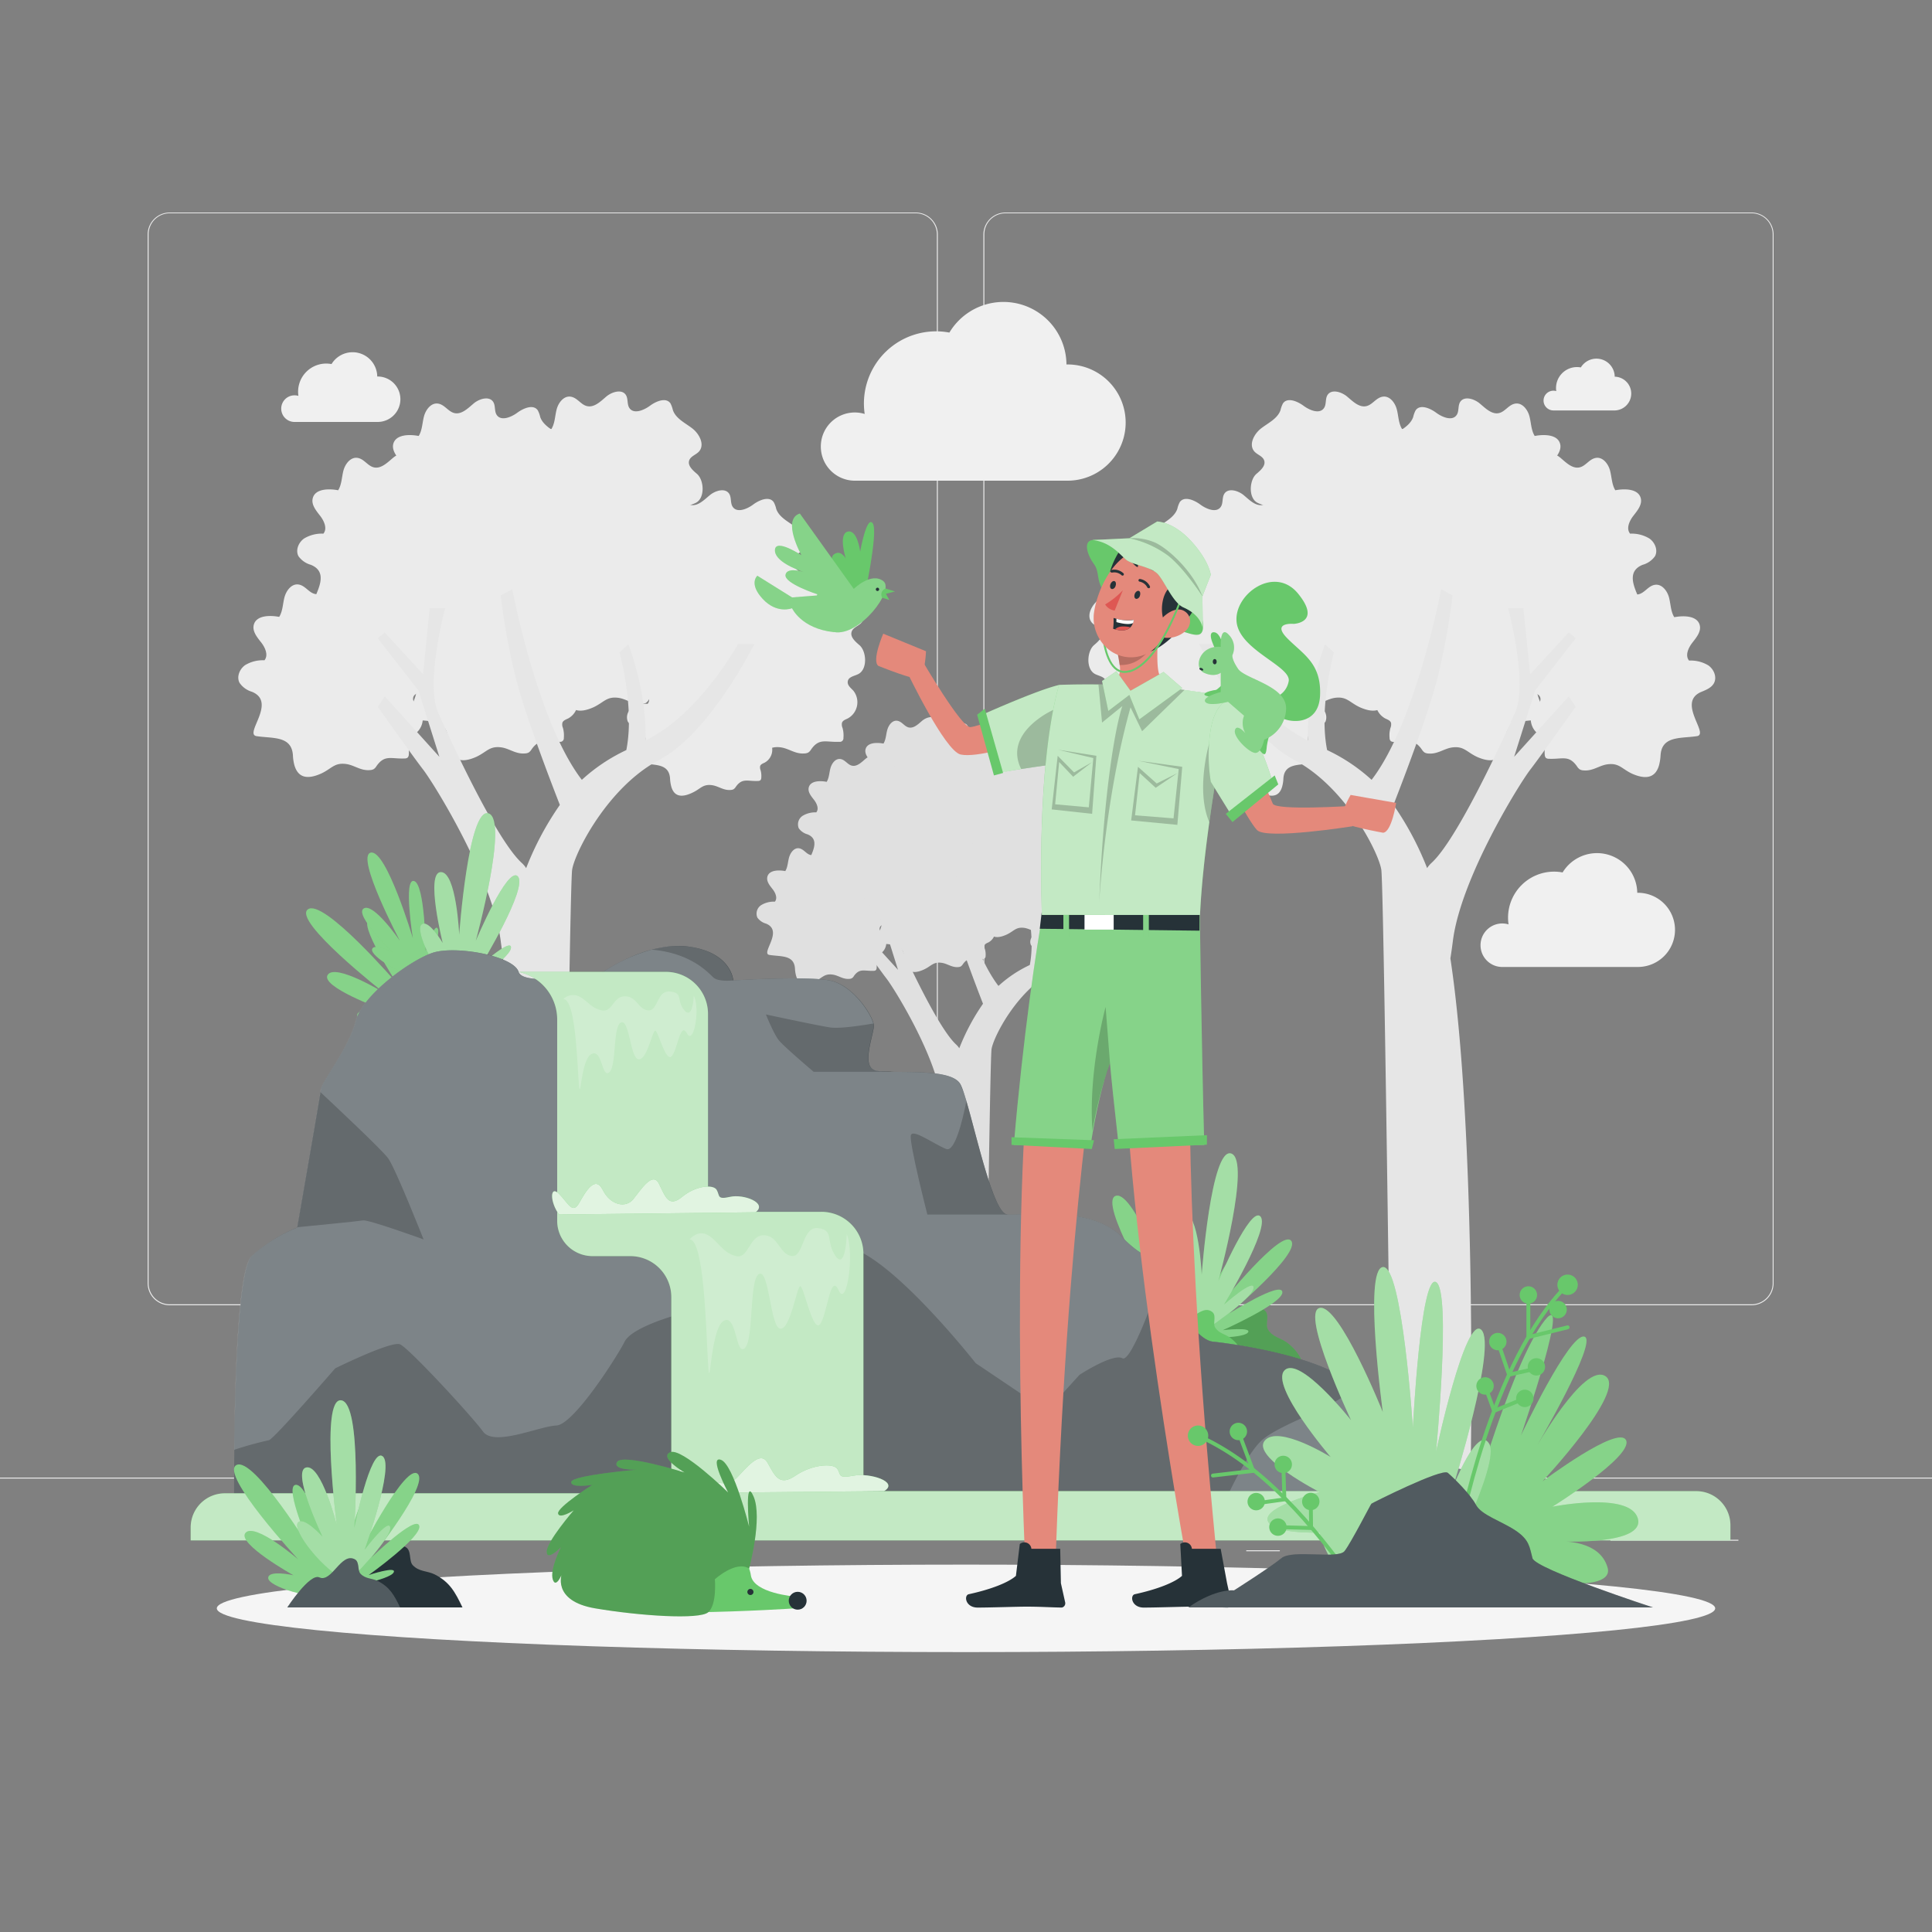 <svg xmlns="http://www.w3.org/2000/svg" viewBox="0 0 500 500"><rect x="0" y="0" width="500" height="500" fill="#808080" stroke="none"/><g id="freepik--background-complete--inject-50"><rect y="382.4" width="500" height="0.25" style="fill:#ebebeb"></rect><rect x="416.78" y="398.49" width="33.12" height="0.25" style="fill:#ebebeb"></rect><rect x="322.53" y="401.21" width="8.69" height="0.25" style="fill:#ebebeb"></rect><rect x="396.59" y="389.21" width="19.19" height="0.25" style="fill:#ebebeb"></rect><rect x="52.46" y="390.89" width="43.19" height="0.25" style="fill:#ebebeb"></rect><rect x="104.56" y="390.89" width="6.33" height="0.25" style="fill:#ebebeb"></rect><rect x="131.47" y="395.11" width="93.68" height="0.25" style="fill:#ebebeb"></rect><path d="M237,337.8H43.91a5.71,5.71,0,0,1-5.7-5.71V60.66A5.71,5.71,0,0,1,43.91,55H237a5.71,5.71,0,0,1,5.71,5.71V332.09A5.71,5.71,0,0,1,237,337.8ZM43.91,55.2a5.46,5.46,0,0,0-5.45,5.46V332.09a5.46,5.46,0,0,0,5.45,5.46H237a5.47,5.47,0,0,0,5.46-5.46V60.66A5.47,5.47,0,0,0,237,55.2Z" style="fill:#ebebeb"></path><path d="M453.31,337.8H260.21a5.72,5.72,0,0,1-5.71-5.71V60.66A5.72,5.72,0,0,1,260.21,55h193.1A5.71,5.71,0,0,1,459,60.66V332.09A5.71,5.71,0,0,1,453.31,337.8ZM260.21,55.2a5.47,5.47,0,0,0-5.46,5.46V332.09a5.47,5.47,0,0,0,5.46,5.46h193.1a5.47,5.47,0,0,0,5.46-5.46V60.66a5.47,5.47,0,0,0-5.46-5.46Z" style="fill:#ebebeb"></path><path d="M212.43,115.57a8.79,8.79,0,0,1,11.35-8.44A18.67,18.67,0,0,1,245.7,86.07,16.31,16.31,0,0,1,276,94.32h.28a15,15,0,0,1,0,30.08H221A8.82,8.82,0,0,1,212.43,115.57Z" style="fill:#f0f0f0"></path><path d="M383.16,244.62a5.63,5.63,0,0,1,5.63-5.63,5.72,5.72,0,0,1,1.62.24,12.25,12.25,0,0,1-.13-1.73,11.92,11.92,0,0,1,11.92-11.92,11.32,11.32,0,0,1,2.2.21,10.42,10.42,0,0,1,19.32,5.26h.17a9.6,9.6,0,1,1,0,19.2H388.64A5.62,5.62,0,0,1,383.16,244.62Z" style="fill:#f0f0f0"></path><path d="M72.78,105.76a3.44,3.44,0,0,1,3.45-3.45,3.64,3.64,0,0,1,1,.14,7.28,7.28,0,0,1,7.22-8.36,7.53,7.53,0,0,1,1.35.13,6.38,6.38,0,0,1,11.83,3.22h.11a5.88,5.88,0,1,1,0,11.76H76.13A3.44,3.44,0,0,1,72.78,105.76Z" style="fill:#f0f0f0"></path><path d="M399.47,103.67a2.56,2.56,0,0,1,2.56-2.56,2.53,2.53,0,0,1,.73.11,5.12,5.12,0,0,1-.06-.78A5.42,5.42,0,0,1,408.12,95a5.55,5.55,0,0,1,1,.09,4.73,4.73,0,0,1,8.77,2.4H418a4.37,4.37,0,0,1,0,8.73H402A2.56,2.56,0,0,1,399.47,103.67Z" style="fill:#f0f0f0"></path><path d="M76.18,198a12,12,0,0,1-.37-2.49c-.31-5.16-5.24-4.35-9.43-5-3.28-.54,5.4-8.82-1.21-11.49A5.86,5.86,0,0,1,62,176.72c-.83-1.55,0-3.57,1.44-4.59a8.87,8.87,0,0,1,5-1.25c1.07-1.31.2-3.28-.85-4.62s-2.32-2.86-1.92-4.51c.6-2.49,4.08-2.58,6.59-2.1.93-1.5.91-3.39,1.37-5.1s1.81-3.5,3.56-3.29,2.67,2.07,4.29,2.45c1.88.45,3.51-1.22,5-2.47s4.06-2,5.08-.38c.61,1,.25,2.36.88,3.33,1.1,1.68,3.7.64,5.32-.56s4.19-2.27,5.32-.61a6.67,6.67,0,0,1,.63,1.72c.76,2.21,3.15,3.31,5,4.72s3.33,4.23,1.75,6c-.77.85-2.14,1.19-2.52,2.28-.48,1.36.9,2.57,2,3.5,1.83,1.56,2.16,6.2-.26,7.47-1,.54-2.5.7-2.74,1.82s.79,1.78,1.46,2.55a4.79,4.79,0,0,1-1.47,7.14c-.58.28-1.29.5-1.5,1.11a2.19,2.19,0,0,0,.14,1.35,7.29,7.29,0,0,1,.23,2.59,1.2,1.2,0,0,1-.32.81,1.23,1.23,0,0,1-.76.21c-3.49.16-5.17-1.08-7.3,2a2.41,2.41,0,0,1-.72.77,2.27,2.27,0,0,1-1,.24c-2.4.2-4-1.3-6.16-1.58-3-.39-3.68,1.18-6.35,2.44C79,202.06,77,200.84,76.18,198Z" style="fill:#ebebeb"></path><path d="M116.33,193.63a11.33,11.33,0,0,1-.38-2.49c-.31-5.16-5.24-4.34-9.43-5-3.28-.55,5.4-8.83-1.21-11.5a5.86,5.86,0,0,1-3.19-2.22c-.83-1.54,0-3.57,1.44-4.58a8.87,8.87,0,0,1,5-1.26c1.08-1.31.2-3.28-.84-4.62s-2.32-2.86-1.93-4.51c.6-2.49,4.08-2.58,6.59-2.1.93-1.5.92-3.38,1.37-5.09s1.81-3.51,3.56-3.3,2.67,2.07,4.29,2.46c1.88.44,3.52-1.23,5-2.48s4.07-2,5.08-.38c.61,1,.25,2.36.88,3.33,1.1,1.68,3.7.64,5.32-.55s4.19-2.28,5.33-.62a7.12,7.12,0,0,1,.62,1.73c.77,2.2,3.15,3.3,5,4.72s3.33,4.22,1.76,6c-.78.85-2.14,1.2-2.53,2.28-.48,1.36.91,2.57,2,3.51,1.83,1.55,2.16,6.2-.26,7.47-1,.53-2.49.69-2.74,1.81s.79,1.78,1.46,2.55a4.79,4.79,0,0,1-1.47,7.14c-.58.28-1.29.51-1.5,1.11a2.18,2.18,0,0,0,.14,1.35,7.29,7.29,0,0,1,.23,2.59.93.93,0,0,1-1.08,1c-3.49.16-5.17-1.07-7.3,2a2.41,2.41,0,0,1-.72.77,2.27,2.27,0,0,1-1,.24c-2.4.2-4-1.3-6.15-1.58-3-.38-3.69,1.18-6.36,2.44C119.16,197.72,117.12,196.5,116.33,193.63Z" style="fill:#ebebeb"></path><path d="M120.19,168.07a12,12,0,0,1-.37-2.49c-.31-5.17-5.24-4.35-9.43-5.05-3.28-.55,5.4-8.82-1.21-11.49a5.82,5.82,0,0,1-3.19-2.23c-.83-1.54,0-3.57,1.44-4.58a8.87,8.87,0,0,1,5-1.25c1.07-1.31.2-3.29-.85-4.62s-2.32-2.86-1.92-4.51c.6-2.5,4.08-2.58,6.59-2.1.93-1.51.91-3.39,1.37-5.1s1.81-3.5,3.56-3.29,2.67,2.07,4.29,2.45c1.88.45,3.51-1.22,5-2.47s4.06-2,5.08-.38c.61,1,.25,2.36.88,3.33,1.1,1.68,3.7.63,5.32-.56s4.19-2.27,5.32-.62a6.88,6.88,0,0,1,.63,1.73c.76,2.21,3.15,3.31,5,4.72s3.33,4.23,1.75,6c-.77.85-2.14,1.19-2.52,2.28-.48,1.36.9,2.57,2,3.5,1.83,1.56,2.16,6.2-.26,7.47-1,.54-2.5.7-2.74,1.82s.79,1.78,1.46,2.55a4.79,4.79,0,0,1-1.47,7.14c-.58.28-1.29.5-1.5,1.11a2.2,2.2,0,0,0,.14,1.35,7.26,7.26,0,0,1,.23,2.58,1.2,1.2,0,0,1-.32.82,1.23,1.23,0,0,1-.76.21c-3.49.16-5.17-1.08-7.3,2a2.53,2.53,0,0,1-.72.77,2.43,2.43,0,0,1-1,.24c-2.4.19-4-1.3-6.16-1.58-3-.39-3.68,1.18-6.35,2.44C123,172.16,121,170.94,120.19,168.07Z" style="fill:#ebebeb"></path><path d="M146.64,180.8a12.66,12.66,0,0,1-.38-2.49c-.31-5.16-5.24-4.34-9.43-5-3.28-.55,5.4-8.83-1.21-11.5a5.86,5.86,0,0,1-3.19-2.22c-.83-1.54,0-3.57,1.44-4.58a8.87,8.87,0,0,1,5-1.26c1.08-1.31.2-3.28-.84-4.62s-2.32-2.86-1.93-4.51c.6-2.49,4.08-2.58,6.6-2.1.93-1.5.91-3.38,1.36-5.1s1.81-3.5,3.57-3.29,2.66,2.07,4.28,2.45c1.89.45,3.52-1.22,5-2.47s4.07-2,5.08-.38c.61,1,.25,2.36.88,3.33,1.1,1.68,3.7.64,5.32-.56s4.19-2.27,5.33-.61a7,7,0,0,1,.62,1.72c.77,2.21,3.15,3.31,5,4.72s3.33,4.23,1.76,6c-.78.85-2.14,1.2-2.53,2.28-.48,1.36.91,2.57,2,3.51,1.83,1.55,2.16,6.2-.25,7.47-1,.53-2.5.69-2.75,1.81s.79,1.78,1.46,2.55a4.8,4.8,0,0,1-1.46,7.14c-.58.28-1.3.51-1.51,1.11a2.26,2.26,0,0,0,.14,1.35,7.29,7.29,0,0,1,.23,2.59,1.24,1.24,0,0,1-.31.81,1.28,1.28,0,0,1-.77.21c-3.49.16-5.17-1.07-7.29,2a2.56,2.56,0,0,1-.73.77,2.27,2.27,0,0,1-1,.24c-2.4.2-4-1.3-6.15-1.58-3-.38-3.69,1.18-6.36,2.44C149.47,184.89,147.43,183.67,146.64,180.8Z" style="fill:#ebebeb"></path><path d="M173.36,174.92a12,12,0,0,1-.37-2.49c-.31-5.16-5.24-4.35-9.44-5.05-3.27-.54,5.4-8.82-1.2-11.49a5.86,5.86,0,0,1-3.19-2.22c-.83-1.55,0-3.57,1.44-4.58a8.76,8.76,0,0,1,5-1.26c1.08-1.31.2-3.28-.84-4.62s-2.32-2.86-1.92-4.51c.59-2.49,4.07-2.58,6.59-2.1.93-1.5.91-3.39,1.36-5.1s1.81-3.5,3.57-3.29,2.66,2.07,4.29,2.45c1.88.45,3.51-1.22,5-2.47s4.06-2,5.08-.38c.61,1,.24,2.36.88,3.33,1.09,1.68,3.7.64,5.31-.56s4.19-2.27,5.33-.61a6.67,6.67,0,0,1,.63,1.72c.76,2.21,3.15,3.31,5,4.72s3.33,4.23,1.76,6c-.77.85-2.14,1.2-2.52,2.28-.49,1.36.9,2.57,2,3.51,1.82,1.55,2.15,6.19-.26,7.47-1,.53-2.5.69-2.75,1.81s.79,1.78,1.47,2.55a4.79,4.79,0,0,1-1.47,7.14c-.58.28-1.29.51-1.51,1.11a2.34,2.34,0,0,0,.14,1.35,6.86,6.86,0,0,1,.23,2.59,1.14,1.14,0,0,1-.31.81,1.25,1.25,0,0,1-.76.21c-3.49.16-5.17-1.08-7.3,2a2.44,2.44,0,0,1-.73.77,2.2,2.2,0,0,1-1,.24c-2.39.2-4-1.3-6.15-1.58-3-.39-3.68,1.18-6.36,2.44C176.19,179,174.15,177.79,173.36,174.92Z" style="fill:#ebebeb"></path><path d="M173.71,203.51a10.09,10.09,0,0,1-.3-2c-.24-4.07-4.12-3.42-7.42-4-2.58-.43,4.25-6.95-1-9a4.53,4.53,0,0,1-2.51-1.75,3,3,0,0,1,1.13-3.61,7.05,7.05,0,0,1,4-1c.85-1,.16-2.58-.66-3.63s-1.83-2.26-1.52-3.55c.47-2,3.21-2,5.19-1.65.73-1.19.72-2.67,1.08-4s1.42-2.76,2.8-2.59,2.1,1.63,3.38,1.93c1.48.35,2.77-1,3.93-1.95s3.2-1.59,4-.3c.48.78.19,1.86.69,2.62.87,1.33,2.92.51,4.19-.43s3.3-1.79,4.19-.49a5.27,5.27,0,0,1,.5,1.36c.6,1.74,2.48,2.6,3.94,3.72s2.62,3.33,1.38,4.69c-.61.67-1.68.94-2,1.79-.38,1.07.72,2,1.58,2.76,1.44,1.23,1.7,4.88-.2,5.88-.8.42-2,.55-2.17,1.43s.63,1.4,1.16,2a3.78,3.78,0,0,1-1.16,5.62c-.45.22-1,.4-1.18.88a1.77,1.77,0,0,0,.1,1.06,5.61,5.61,0,0,1,.19,2,.93.93,0,0,1-.25.64,1,1,0,0,1-.6.17c-2.75.12-4.07-.85-5.75,1.53a2,2,0,0,1-.57.61,1.74,1.74,0,0,1-.76.19c-1.88.16-3.11-1-4.84-1.24-2.39-.31-2.9.93-5,1.92C175.94,206.73,174.33,205.77,173.71,203.51Z" style="fill:#ebebeb"></path><path d="M188.68,193.63a12,12,0,0,1-.37-2.49c-.31-5.16-5.24-4.34-9.43-5-3.28-.55,5.4-8.83-1.21-11.5a5.86,5.86,0,0,1-3.19-2.22c-.83-1.54,0-3.57,1.44-4.58a8.87,8.87,0,0,1,5-1.26c1.07-1.31.2-3.28-.85-4.62s-2.32-2.86-1.92-4.51c.6-2.49,4.08-2.58,6.59-2.1.93-1.5.91-3.38,1.37-5.09s1.81-3.51,3.56-3.3,2.67,2.07,4.29,2.46c1.88.44,3.51-1.23,5-2.48s4.06-2,5.08-.38c.61,1,.25,2.36.88,3.33,1.1,1.68,3.7.64,5.32-.55s4.19-2.28,5.32-.62a6.74,6.74,0,0,1,.63,1.73c.77,2.2,3.15,3.3,5,4.72s3.33,4.22,1.75,6c-.77.85-2.14,1.2-2.52,2.28-.48,1.36.9,2.57,2,3.51,1.83,1.55,2.16,6.2-.26,7.47-1,.53-2.5.69-2.74,1.81s.79,1.78,1.46,2.55a4.79,4.79,0,0,1-1.47,7.14c-.58.28-1.29.51-1.5,1.11a2.18,2.18,0,0,0,.14,1.35,7.29,7.29,0,0,1,.23,2.59.93.93,0,0,1-1.08,1c-3.49.16-5.17-1.07-7.3,2a2.41,2.41,0,0,1-.72.77,2.27,2.27,0,0,1-1,.24c-2.4.2-4-1.3-6.16-1.58-3-.38-3.68,1.18-6.35,2.44C191.52,197.72,189.48,196.5,188.68,193.63Z" style="fill:#ebebeb"></path><path d="M146.64,149.36a12.66,12.66,0,0,1-.38-2.49c-.31-5.17-5.24-4.35-9.43-5.05-3.28-.55,5.4-8.83-1.21-11.5a5.76,5.76,0,0,1-3.19-2.22c-.83-1.54,0-3.57,1.44-4.58a9,9,0,0,1,5-1.26c1.08-1.31.2-3.28-.84-4.62s-2.32-2.86-1.93-4.51c.6-2.49,4.08-2.58,6.6-2.09.93-1.51.91-3.39,1.36-5.1s1.81-3.51,3.57-3.29,2.66,2.07,4.28,2.45c1.89.44,3.52-1.22,5-2.47s4.07-2,5.08-.39c.61,1,.25,2.36.88,3.33,1.1,1.69,3.7.64,5.32-.55s4.19-2.27,5.33-.62a7.27,7.27,0,0,1,.62,1.73c.77,2.21,3.15,3.3,5,4.72s3.33,4.23,1.76,6c-.78.86-2.14,1.2-2.53,2.29-.48,1.35.91,2.57,2,3.5,1.83,1.55,2.16,6.2-.25,7.47-1,.54-2.5.7-2.75,1.82s.79,1.77,1.46,2.54a4.81,4.81,0,0,1-1.46,7.15c-.58.27-1.3.5-1.51,1.11A2.27,2.27,0,0,0,176,144a7.24,7.24,0,0,1,.23,2.58,1.2,1.2,0,0,1-.31.81,1.22,1.22,0,0,1-.77.22c-3.49.15-5.17-1.08-7.29,2a2.35,2.35,0,0,1-.73.77,2.13,2.13,0,0,1-1,.24c-2.4.2-4-1.29-6.15-1.57-3-.39-3.69,1.18-6.36,2.44C149.47,153.44,147.43,152.22,146.64,149.36Z" style="fill:#ebebeb"></path><path d="M112.3,151.11a12,12,0,0,1-.37-2.49c-.31-5.16-5.24-4.34-9.43-5-3.28-.55,5.4-8.83-1.21-11.5a5.86,5.86,0,0,1-3.19-2.22c-.83-1.54,0-3.57,1.44-4.58a8.87,8.87,0,0,1,5-1.26c1.07-1.31.2-3.28-.84-4.62s-2.32-2.86-1.93-4.51c.6-2.49,4.08-2.58,6.59-2.1.93-1.5.91-3.38,1.37-5.09s1.81-3.51,3.56-3.3,2.67,2.07,4.29,2.46c1.88.44,3.52-1.23,5-2.48s4.07-2,5.08-.38c.61,1,.25,2.36.88,3.33,1.1,1.68,3.7.64,5.32-.55s4.19-2.28,5.32-.62a6.74,6.74,0,0,1,.63,1.73c.77,2.2,3.15,3.3,5,4.72s3.33,4.22,1.75,6c-.77.85-2.13,1.2-2.52,2.28-.48,1.36.9,2.57,2,3.51,1.83,1.55,2.16,6.2-.26,7.47-1,.53-2.5.69-2.74,1.81s.79,1.78,1.46,2.55a4.79,4.79,0,0,1-1.47,7.14c-.58.28-1.29.51-1.5,1.11a2.18,2.18,0,0,0,.14,1.35,7.29,7.29,0,0,1,.23,2.59,1.18,1.18,0,0,1-.32.81,1.24,1.24,0,0,1-.76.22c-3.49.15-5.17-1.08-7.3,1.95a2.41,2.41,0,0,1-.72.77,2.27,2.27,0,0,1-1,.24c-2.4.2-4-1.3-6.16-1.58-3-.38-3.68,1.18-6.35,2.44C115.14,155.2,113.1,154,112.3,151.11Z" style="fill:#ebebeb"></path><path d="M91.45,165.16a12.66,12.66,0,0,1-.38-2.49c-.3-5.16-5.23-4.34-9.43-5-3.27-.55,5.4-8.83-1.2-11.5a5.86,5.86,0,0,1-3.19-2.22c-.83-1.54,0-3.57,1.44-4.58a8.84,8.84,0,0,1,5-1.26c1.08-1.31.2-3.28-.84-4.62s-2.32-2.86-1.92-4.51c.59-2.49,4.07-2.58,6.59-2.1.93-1.5.91-3.38,1.36-5.09s1.81-3.51,3.57-3.3,2.66,2.07,4.29,2.46c1.88.44,3.51-1.23,5-2.48s4.06-2,5.08-.38c.61,1,.24,2.36.88,3.33,1.09,1.68,3.7.64,5.31-.56s4.19-2.27,5.33-.61a6.61,6.61,0,0,1,.63,1.73c.76,2.2,3.15,3.3,5,4.72s3.33,4.22,1.76,6c-.77.85-2.14,1.2-2.52,2.28-.49,1.36.9,2.57,2,3.51,1.82,1.55,2.15,6.2-.26,7.47-1,.53-2.5.69-2.75,1.81s.79,1.78,1.47,2.55a4.79,4.79,0,0,1-1.47,7.14c-.58.28-1.29.51-1.51,1.11a2.34,2.34,0,0,0,.14,1.35,6.86,6.86,0,0,1,.23,2.59,1.12,1.12,0,0,1-.31.81,1.2,1.2,0,0,1-.77.21c-3.48.16-5.16-1.07-7.29,2a2.44,2.44,0,0,1-.73.77,2.2,2.2,0,0,1-1,.24c-2.39.2-4-1.3-6.15-1.58-3-.38-3.68,1.18-6.36,2.44C94.28,169.25,92.24,168,91.45,165.16Z" style="fill:#ebebeb"></path><path d="M97.77,182.92s8.72,12.33,11.73,16.24,18,28.27,20.09,44.38c.22,1.72.44,3.2.65,4.49-6.47,42.69-5.46,120.8-5.23,134.17H145.5c.19-15.08,1.93-152.91,2.57-157.12.68-4.45,9.25-21.41,22.48-28.38s24.67-30,24.67-30H191s-7.82,14.13-18.95,21.95a42.43,42.43,0,0,1-5,3c.4-12.74-4.43-24.92-4.43-24.92l-2.27,2.11c3.07,12.58,2.67,20.65,1.74,25.28a45.79,45.79,0,0,0-11.51,7.7c-11.54-15-18-49.33-18-49.33l-3,1.61a174.37,174.37,0,0,0,3.82,21c2.16,8.88,8.52,25.61,11.49,33.21a78.09,78.09,0,0,0-8.72,16.36,6.58,6.58,0,0,0-1.12-1.33c-7.51-6.8-21.65-38.92-21.65-38.92-3.42-7.46,1.81-27.06,1.81-27.06h-4L109.5,174.5l-9.92-10.83-1.81,1.51,10.53,13.53,5.41,17.15L99.58,180.21Z" style="fill:#e6e6e6"></path><path d="M206,252.43a8.73,8.73,0,0,1-.26-1.75c-.22-3.64-3.69-3.06-6.64-3.55-2.31-.39,3.8-6.22-.86-8.1a4.1,4.1,0,0,1-2.24-1.57,2.64,2.64,0,0,1,1-3.22,6.26,6.26,0,0,1,3.54-.89c.75-.92.14-2.31-.6-3.25s-1.63-2-1.35-3.18c.42-1.75,2.87-1.82,4.64-1.48.66-1.06.64-2.38,1-3.59s1.28-2.47,2.51-2.32,1.88,1.46,3,1.73c1.33.31,2.48-.86,3.52-1.74s2.86-1.43,3.58-.27c.43.69.17,1.66.62,2.35.77,1.18,2.6.45,3.74-.39s3-1.61,3.75-.44a4.68,4.68,0,0,1,.44,1.22c.54,1.55,2.22,2.32,3.53,3.32s2.35,3,1.24,4.2c-.55.6-1.51.84-1.78,1.6-.34,1,.64,1.82,1.41,2.47,1.29,1.1,1.52,4.37-.18,5.26-.71.38-1.76.49-1.94,1.28s.56,1.25,1,1.8a3.38,3.38,0,0,1-1,5c-.41.19-.91.35-1.06.78a1.57,1.57,0,0,0,.1,1,5.08,5.08,0,0,1,.16,1.82.81.81,0,0,1-.22.57.84.84,0,0,1-.54.16c-2.45.1-3.64-.76-5.14,1.37a1.29,1.29,0,0,1-1.19.71c-1.68.14-2.79-.91-4.33-1.11-2.14-.27-2.59.83-4.48,1.72C208,255.31,206.53,254.45,206,252.43Z" style="fill:#e0e0e0"></path><path d="M234.25,249.38a8.93,8.93,0,0,1-.27-1.75c-.21-3.64-3.69-3.07-6.64-3.56-2.31-.38,3.8-6.22-.85-8.1a4.11,4.11,0,0,1-2.25-1.56,2.65,2.65,0,0,1,1-3.23,6.22,6.22,0,0,1,3.53-.88c.76-.93.14-2.32-.59-3.26s-1.64-2-1.36-3.17c.42-1.76,2.87-1.82,4.65-1.48.65-1.06.64-2.39.95-3.59s1.28-2.47,2.52-2.32,1.87,1.46,3,1.73c1.32.31,2.47-.86,3.51-1.74s2.87-1.43,3.58-.27c.43.69.17,1.66.62,2.34.77,1.19,2.61.45,3.75-.39s2.95-1.6,3.75-.43a4.85,4.85,0,0,1,.44,1.21c.54,1.56,2.22,2.33,3.53,3.33s2.34,3,1.23,4.19c-.54.6-1.5.84-1.78,1.61-.33.95.64,1.81,1.41,2.47,1.29,1.09,1.52,4.36-.18,5.26-.71.37-1.76.49-1.93,1.28s.56,1.25,1,1.79a3.38,3.38,0,0,1-1,5c-.41.2-.91.36-1.07.78a1.64,1.64,0,0,0,.1,1,5.14,5.14,0,0,1,.17,1.83.84.84,0,0,1-.23.57.87.87,0,0,1-.53.15c-2.46.11-3.64-.76-5.14,1.38a2,2,0,0,1-.51.54,1.63,1.63,0,0,1-.68.17c-1.69.14-2.79-.92-4.33-1.11-2.14-.28-2.6.83-4.48,1.71C236.24,252.26,234.8,251.4,234.25,249.38Z" style="fill:#e0e0e0"></path><path d="M237,231.37a8.73,8.73,0,0,1-.26-1.75c-.22-3.64-3.69-3.06-6.65-3.56-2.3-.38,3.81-6.21-.85-8.09A4.1,4.1,0,0,1,227,216.4a2.64,2.64,0,0,1,1-3.22,6.17,6.17,0,0,1,3.53-.89c.76-.92.15-2.31-.59-3.25s-1.63-2-1.35-3.18c.42-1.76,2.87-1.82,4.64-1.48.65-1.06.64-2.38,1-3.59s1.28-2.47,2.51-2.32,1.88,1.46,3,1.73c1.33.31,2.48-.86,3.52-1.74s2.86-1.43,3.58-.27c.43.69.17,1.66.62,2.34.77,1.19,2.6.45,3.74-.39s3-1.6,3.75-.43a4.68,4.68,0,0,1,.44,1.22c.54,1.55,2.22,2.32,3.53,3.32s2.34,3,1.24,4.19c-.55.6-1.51.85-1.78,1.61-.34,1,.64,1.81,1.41,2.47,1.28,1.09,1.52,4.37-.18,5.26-.72.38-1.76.49-1.94,1.28s.56,1.25,1,1.8a3.37,3.37,0,0,1-1,5c-.41.19-.91.35-1.06.78a1.57,1.57,0,0,0,.1,1,5.08,5.08,0,0,1,.16,1.82.81.81,0,0,1-.22.57.8.8,0,0,1-.54.15c-2.45.11-3.64-.76-5.14,1.38a1.29,1.29,0,0,1-1.19.71c-1.68.14-2.79-.91-4.33-1.11-2.14-.27-2.59.83-4.48,1.72C239,234.25,237.53,233.39,237,231.37Z" style="fill:#e0e0e0"></path><path d="M255.6,240.34a8.7,8.7,0,0,1-.27-1.75c-.21-3.64-3.69-3.06-6.64-3.56-2.31-.38,3.8-6.21-.85-8.09a4.13,4.13,0,0,1-2.25-1.57,2.66,2.66,0,0,1,1-3.23,6.22,6.22,0,0,1,3.53-.88c.76-.92.14-2.31-.59-3.26s-1.64-2-1.36-3.17c.42-1.76,2.87-1.82,4.65-1.48.65-1.06.64-2.38,1-3.59s1.27-2.47,2.51-2.32,1.87,1.46,3,1.73c1.32.31,2.47-.86,3.51-1.74s2.87-1.43,3.58-.27c.43.69.17,1.66.62,2.34.77,1.19,2.61.45,3.75-.39s2.95-1.6,3.75-.43a4.85,4.85,0,0,1,.44,1.21c.54,1.56,2.22,2.33,3.53,3.33s2.34,3,1.23,4.19c-.54.6-1.5.85-1.78,1.61-.33,1,.64,1.81,1.41,2.47,1.29,1.09,1.52,4.37-.18,5.26-.71.38-1.76.49-1.93,1.28s.56,1.25,1,1.79a3.38,3.38,0,0,1-1,5c-.41.2-.91.36-1.07.79a1.65,1.65,0,0,0,.1,1,5.08,5.08,0,0,1,.17,1.82.84.84,0,0,1-.23.57.87.87,0,0,1-.53.15c-2.46.11-3.64-.76-5.14,1.38a1.88,1.88,0,0,1-.51.54,1.63,1.63,0,0,1-.68.17c-1.69.14-2.79-.91-4.33-1.11-2.14-.27-2.6.83-4.48,1.72C257.59,243.22,256.15,242.36,255.6,240.34Z" style="fill:#e0e0e0"></path><path d="M274.42,236.2a8.16,8.16,0,0,1-.26-1.75c-.22-3.64-3.69-3.07-6.65-3.56-2.3-.38,3.81-6.22-.85-8.1a4.09,4.09,0,0,1-2.24-1.56,2.63,2.63,0,0,1,1-3.23,6.24,6.24,0,0,1,3.53-.88c.76-.93.15-2.32-.59-3.26s-1.63-2-1.35-3.17c.42-1.76,2.87-1.82,4.64-1.48.65-1.06.64-2.39,1-3.59s1.27-2.47,2.51-2.32,1.88,1.46,3,1.73c1.33.31,2.48-.86,3.52-1.74s2.86-1.43,3.58-.27c.43.69.17,1.66.61,2.34.78,1.19,2.61.45,3.75-.39s2.95-1.6,3.75-.43a4.48,4.48,0,0,1,.44,1.21c.54,1.56,2.22,2.33,3.53,3.33s2.34,3,1.24,4.19c-.55.6-1.51.84-1.78,1.61-.34,1,.64,1.81,1.41,2.47,1.28,1.09,1.52,4.36-.18,5.26-.72.37-1.76.49-1.94,1.28s.56,1.25,1,1.79a3.37,3.37,0,0,1-1,5c-.41.2-.91.36-1.06.78a1.57,1.57,0,0,0,.1.95,5.13,5.13,0,0,1,.16,1.83.83.83,0,0,1-.22.57.92.92,0,0,1-.54.15c-2.46.11-3.64-.76-5.14,1.38a1.75,1.75,0,0,1-.51.54,1.55,1.55,0,0,1-.68.17c-1.68.14-2.79-.92-4.33-1.11-2.14-.28-2.59.83-4.48,1.71C276.42,239.08,275,238.22,274.42,236.2Z" style="fill:#e0e0e0"></path><path d="M274.67,256.34a6.89,6.89,0,0,1-.21-1.39c-.17-2.86-2.91-2.41-5.23-2.79-1.82-.31,3-4.9-.67-6.38a3.29,3.29,0,0,1-1.77-1.23,2.08,2.08,0,0,1,.8-2.54,4.93,4.93,0,0,1,2.78-.7c.6-.73.11-1.82-.47-2.56s-1.28-1.59-1.06-2.5c.33-1.39,2.26-1.44,3.65-1.17a9.88,9.88,0,0,0,.76-2.82c.25-.95,1-1.95,2-1.83s1.47,1.15,2.37,1.36,1.95-.68,2.77-1.37,2.26-1.13,2.82-.21c.34.54.14,1.3.49,1.84.61.94,2.05.36,2.95-.3s2.32-1.27,2.95-.35a3.93,3.93,0,0,1,.35,1c.42,1.22,1.74,1.83,2.77,2.62s1.85,2.34,1,3.3c-.43.47-1.19.67-1.4,1.27s.5,1.42,1.11,1.94c1,.86,1.19,3.44-.14,4.14-.57.3-1.39.39-1.53,1s.44,1,.81,1.41a2.65,2.65,0,0,1-.81,4c-.32.16-.72.28-.83.62a1.22,1.22,0,0,0,.07.75,3.83,3.83,0,0,1,.13,1.43.63.63,0,0,1-.17.45.66.66,0,0,1-.43.12c-1.93.09-2.86-.6-4,1.09a1.37,1.37,0,0,1-.41.42,1.23,1.23,0,0,1-.53.14c-1.33.11-2.2-.72-3.41-.88-1.69-.21-2,.66-3.53,1.35C276.24,258.6,275.11,257.93,274.67,256.34Z" style="fill:#e0e0e0"></path><path d="M285.21,249.38a9,9,0,0,1-.26-1.75c-.22-3.64-3.69-3.07-6.64-3.56-2.31-.38,3.8-6.22-.85-8.1a4.07,4.07,0,0,1-2.25-1.56,2.66,2.66,0,0,1,1-3.23,6.25,6.25,0,0,1,3.54-.88c.76-.93.14-2.32-.6-3.26s-1.63-2-1.35-3.17c.42-1.76,2.87-1.82,4.64-1.48.66-1.06.64-2.39,1-3.59s1.28-2.47,2.51-2.32,1.88,1.46,3,1.73c1.33.31,2.48-.86,3.52-1.74s2.86-1.43,3.58-.27c.43.69.17,1.66.62,2.34.77,1.19,2.6.45,3.74-.39s3-1.6,3.75-.43a4.87,4.87,0,0,1,.45,1.21c.53,1.56,2.21,2.33,3.52,3.33s2.35,3,1.24,4.19c-.55.6-1.51.84-1.78,1.61-.34.95.64,1.81,1.41,2.47,1.29,1.09,1.52,4.36-.18,5.26-.71.37-1.76.49-1.94,1.28s.56,1.25,1,1.79a3.38,3.38,0,0,1-1,5c-.41.2-.91.36-1.06.78a1.57,1.57,0,0,0,.1,1,5.13,5.13,0,0,1,.16,1.83.83.83,0,0,1-.22.57.9.9,0,0,1-.54.15c-2.45.11-3.64-.76-5.14,1.38a1.75,1.75,0,0,1-.51.54,1.55,1.55,0,0,1-.67.17c-1.69.14-2.8-.92-4.34-1.11-2.14-.28-2.59.83-4.48,1.71C287.21,252.26,285.77,251.4,285.21,249.38Z" style="fill:#e0e0e0"></path><path d="M255.6,218.19a8.7,8.7,0,0,1-.27-1.75c-.21-3.64-3.69-3.06-6.64-3.56-2.31-.38,3.8-6.21-.85-8.09a4.13,4.13,0,0,1-2.25-1.57,2.64,2.64,0,0,1,1-3.22,6.15,6.15,0,0,1,3.53-.89c.76-.92.14-2.31-.59-3.25s-1.64-2-1.36-3.18c.42-1.76,2.87-1.82,4.65-1.48.65-1.06.64-2.38,1-3.59s1.27-2.47,2.51-2.32,1.87,1.46,3,1.73c1.32.31,2.47-.86,3.51-1.74s2.87-1.43,3.58-.27c.43.69.17,1.66.62,2.34.77,1.19,2.61.45,3.75-.39s2.95-1.6,3.75-.43a5.07,5.07,0,0,1,.44,1.22c.54,1.55,2.22,2.32,3.53,3.32s2.34,3,1.23,4.19c-.54.6-1.5.85-1.78,1.61-.33,1,.64,1.81,1.41,2.47,1.29,1.09,1.52,4.37-.18,5.26-.71.38-1.76.49-1.93,1.28s.56,1.25,1,1.8a3.38,3.38,0,0,1-1,5c-.41.19-.91.35-1.07.78a1.65,1.65,0,0,0,.1.95,5.08,5.08,0,0,1,.17,1.82.82.82,0,0,1-.23.57.75.75,0,0,1-.53.15c-2.46.11-3.64-.76-5.14,1.38a1.76,1.76,0,0,1-.51.54,1.63,1.63,0,0,1-.68.17c-1.69.14-2.79-.91-4.33-1.11-2.14-.27-2.6.83-4.48,1.72C257.59,221.07,256.15,220.21,255.6,218.19Z" style="fill:#e0e0e0"></path><path d="M231.42,219.43a8,8,0,0,1-.27-1.75c-.22-3.64-3.69-3.07-6.64-3.56-2.31-.38,3.8-6.21-.85-8.1a4,4,0,0,1-2.25-1.56,2.66,2.66,0,0,1,1-3.23,6.27,6.27,0,0,1,3.54-.88c.76-.93.14-2.31-.6-3.26s-1.63-2-1.35-3.17c.42-1.76,2.87-1.82,4.64-1.48.66-1.06.65-2.39,1-3.59s1.28-2.47,2.52-2.32,1.87,1.46,3,1.73c1.32.31,2.47-.86,3.51-1.74s2.86-1.43,3.58-.27c.43.69.17,1.66.62,2.34.77,1.19,2.6.45,3.74-.39s3-1.6,3.76-.43a5.28,5.28,0,0,1,.44,1.21c.54,1.56,2.21,2.33,3.52,3.33s2.35,3,1.24,4.19c-.55.6-1.51.84-1.78,1.61-.34.95.64,1.81,1.41,2.47,1.29,1.09,1.52,4.36-.18,5.26-.71.37-1.76.49-1.93,1.28s.55,1.25,1,1.79a3.38,3.38,0,0,1-1,5c-.4.2-.91.36-1.06.79a1.58,1.58,0,0,0,.1,1,4.86,4.86,0,0,1,.16,1.82.83.83,0,0,1-.22.57.9.9,0,0,1-.54.15c-2.45.11-3.64-.76-5.13,1.38a1.91,1.91,0,0,1-.52.54,1.55,1.55,0,0,1-.67.17c-1.69.14-2.79-.92-4.34-1.11-2.14-.27-2.59.83-4.47,1.71C233.41,222.31,232,221.45,231.42,219.43Z" style="fill:#e0e0e0"></path><path d="M216.73,229.33a8.23,8.23,0,0,1-.27-1.76c-.21-3.64-3.69-3.06-6.64-3.55-2.31-.39,3.8-6.22-.85-8.1a4.07,4.07,0,0,1-2.25-1.56,2.65,2.65,0,0,1,1-3.23,6.31,6.31,0,0,1,3.53-.89c.76-.92.14-2.31-.59-3.25s-1.64-2-1.36-3.18c.42-1.75,2.87-1.82,4.64-1.47.66-1.06.65-2.39,1-3.6s1.28-2.46,2.52-2.31,1.87,1.45,3,1.72c1.32.32,2.47-.86,3.51-1.74s2.86-1.43,3.58-.27c.43.7.17,1.66.62,2.35.77,1.18,2.61.45,3.74-.39s3-1.6,3.76-.44a5.07,5.07,0,0,1,.44,1.22c.54,1.55,2.22,2.33,3.52,3.32s2.35,3,1.24,4.2c-.54.6-1.5.84-1.78,1.61-.34,1,.64,1.81,1.41,2.46,1.29,1.1,1.52,4.37-.18,5.27-.71.37-1.76.49-1.93,1.27s.55,1.26,1,1.8a3.38,3.38,0,0,1-1,5c-.41.19-.91.35-1.07.78a1.64,1.64,0,0,0,.1.95,5.08,5.08,0,0,1,.17,1.82.82.82,0,0,1-.23.57.84.84,0,0,1-.54.16c-2.45.11-3.63-.76-5.13,1.37a1.92,1.92,0,0,1-.51.55,1.62,1.62,0,0,1-.68.16c-1.69.14-2.79-.91-4.33-1.11-2.14-.27-2.6.83-4.48,1.72C218.72,232.21,217.28,231.35,216.73,229.33Z" style="fill:#e0e0e0"></path><path d="M221.18,241.83s6.14,8.69,8.26,11.44,12.71,19.91,14.15,31.26c.16,1.21.31,2.26.46,3.17-4.56,30.07-3.85,85.08-3.69,94.5H254.8c.13-10.62,1.36-107.71,1.81-110.67.48-3.14,6.51-15.08,15.83-20s17.38-21.14,17.38-21.14h-3s-5.5,9.95-13.34,15.46A30.86,30.86,0,0,1,270,248a50.12,50.12,0,0,0-3.11-17.55l-1.61,1.48c2.17,8.87,1.88,14.54,1.23,17.81a32.13,32.13,0,0,0-8.11,5.42c-8.12-10.57-12.7-34.75-12.7-34.75l-2.08,1.14a123.71,123.71,0,0,0,2.69,14.83c1.52,6.25,6,18,8.09,23.39a55.45,55.45,0,0,0-6.14,11.52,4.76,4.76,0,0,0-.78-.94c-5.3-4.79-15.26-27.41-15.26-27.41-2.4-5.26,1.28-19.06,1.28-19.06h-2.78l-1.25,12.07-7-7.62-1.27,1.06,7.41,9.53L232.41,251l-10-11Z" style="fill:#e0e0e0"></path><path d="M429.37,198a12.66,12.66,0,0,0,.38-2.49c.3-5.16,5.23-4.35,9.43-5,3.28-.54-5.4-8.82,1.21-11.49,1.22-.5,2.56-1.06,3.18-2.22.83-1.55,0-3.57-1.44-4.59a8.81,8.81,0,0,0-5-1.25c-1.08-1.31-.2-3.28.84-4.62s2.32-2.86,1.93-4.51c-.6-2.49-4.08-2.58-6.6-2.1-.93-1.5-.91-3.39-1.36-5.1s-1.81-3.5-3.57-3.29-2.66,2.07-4.28,2.45c-1.89.45-3.52-1.22-5-2.47s-4.06-2-5.08-.38c-.61,1-.24,2.36-.88,3.33-1.09,1.68-3.7.64-5.31-.56s-4.19-2.27-5.33-.61a7.06,7.06,0,0,0-.63,1.72c-.76,2.21-3.14,3.31-5,4.72s-3.33,4.23-1.76,6c.78.85,2.14,1.19,2.53,2.28.48,1.36-.91,2.57-2,3.5-1.82,1.56-2.15,6.2.26,7.47,1,.54,2.5.7,2.75,1.82s-.79,1.78-1.47,2.55a4.8,4.8,0,0,0,1.47,7.14c.58.28,1.29.5,1.51,1.11a2.34,2.34,0,0,1-.14,1.35,7.07,7.07,0,0,0-.23,2.59,1.24,1.24,0,0,0,.31.81,1.28,1.28,0,0,0,.77.21c3.48.16,5.16-1.08,7.29,2a2.56,2.56,0,0,0,.73.77,2.27,2.27,0,0,0,1,.24c2.4.2,4-1.3,6.15-1.58,3-.39,3.68,1.18,6.36,2.44C426.54,202.06,428.58,200.84,429.37,198Z" style="fill:#ebebeb"></path><path d="M389.23,193.63a12.66,12.66,0,0,0,.38-2.49c.3-5.16,5.23-4.34,9.43-5,3.27-.55-5.4-8.83,1.2-11.5a5.86,5.86,0,0,0,3.19-2.22c.83-1.54,0-3.57-1.44-4.58a8.84,8.84,0,0,0-5-1.26c-1.08-1.31-.2-3.28.84-4.62s2.32-2.86,1.92-4.51c-.59-2.49-4.07-2.58-6.59-2.1-.93-1.5-.91-3.38-1.36-5.09s-1.81-3.51-3.57-3.3-2.66,2.07-4.29,2.46c-1.88.44-3.51-1.23-5-2.48s-4.06-2-5.08-.38c-.61,1-.24,2.36-.88,3.33-1.09,1.68-3.7.64-5.31-.55s-4.19-2.28-5.33-.62a6.74,6.74,0,0,0-.63,1.73c-.76,2.2-3.15,3.3-5,4.72s-3.33,4.22-1.76,6c.78.85,2.14,1.2,2.52,2.28.49,1.36-.9,2.57-2,3.51-1.82,1.55-2.15,6.2.26,7.47,1,.53,2.5.69,2.75,1.81s-.79,1.78-1.47,2.55a4.79,4.79,0,0,0,1.47,7.14c.58.28,1.29.51,1.51,1.11a2.34,2.34,0,0,1-.14,1.35,6.86,6.86,0,0,0-.23,2.59,1.12,1.12,0,0,0,.31.81,1.21,1.21,0,0,0,.77.21c3.48.16,5.16-1.07,7.29,2a2.44,2.44,0,0,0,.73.77,2.23,2.23,0,0,0,1,.24c2.39.2,4-1.3,6.15-1.58,3-.38,3.68,1.18,6.36,2.44C386.4,197.72,388.44,196.5,389.23,193.63Z" style="fill:#ebebeb"></path><path d="M385.36,168.07a12.66,12.66,0,0,0,.38-2.49c.3-5.17,5.23-4.35,9.43-5.05,3.28-.55-5.4-8.82,1.21-11.49,1.22-.5,2.56-1.06,3.18-2.23.83-1.54,0-3.57-1.44-4.58a8.81,8.81,0,0,0-5-1.25c-1.08-1.31-.2-3.29.84-4.62s2.32-2.86,1.93-4.51c-.6-2.5-4.08-2.58-6.6-2.1-.93-1.51-.91-3.39-1.36-5.1s-1.81-3.5-3.57-3.29-2.66,2.07-4.28,2.45c-1.89.45-3.52-1.22-5-2.47s-4.06-2-5.08-.38c-.61,1-.24,2.36-.88,3.33-1.09,1.68-3.7.63-5.31-.56s-4.19-2.27-5.33-.62a7.3,7.3,0,0,0-.63,1.73c-.76,2.21-3.14,3.31-5,4.72s-3.33,4.23-1.76,6c.78.85,2.14,1.19,2.53,2.28.48,1.36-.91,2.57-2,3.5-1.82,1.56-2.15,6.2.26,7.47,1,.54,2.5.7,2.75,1.82s-.79,1.78-1.47,2.55a4.8,4.8,0,0,0,1.47,7.14c.58.28,1.29.5,1.51,1.11a2.35,2.35,0,0,1-.14,1.35,7,7,0,0,0-.23,2.58,1.24,1.24,0,0,0,.31.82,1.28,1.28,0,0,0,.77.21c3.48.16,5.16-1.08,7.29,2a2.56,2.56,0,0,0,.73.77,2.43,2.43,0,0,0,1,.24c2.4.19,4-1.3,6.15-1.58,3-.39,3.68,1.18,6.36,2.44C382.53,172.16,384.57,170.94,385.36,168.07Z" style="fill:#ebebeb"></path><path d="M358.92,180.8a12,12,0,0,0,.37-2.49c.31-5.16,5.24-4.34,9.44-5,3.27-.55-5.4-8.83,1.2-11.5a5.86,5.86,0,0,0,3.19-2.22c.83-1.54,0-3.57-1.44-4.58a8.84,8.84,0,0,0-5-1.26c-1.08-1.31-.2-3.28.84-4.62s2.32-2.86,1.92-4.51c-.59-2.49-4.08-2.58-6.59-2.1-.93-1.5-.91-3.38-1.36-5.1s-1.81-3.5-3.57-3.29-2.67,2.07-4.29,2.45c-1.88.45-3.51-1.22-5-2.47s-4.06-2-5.08-.38c-.61,1-.24,2.36-.88,3.33-1.1,1.68-3.7.64-5.31-.56s-4.19-2.27-5.33-.61a6.67,6.67,0,0,0-.63,1.72c-.76,2.21-3.15,3.31-5,4.72s-3.33,4.23-1.76,6c.77.85,2.14,1.2,2.52,2.28.48,1.36-.9,2.57-2,3.51-1.82,1.55-2.15,6.2.26,7.47,1,.53,2.5.69,2.75,1.81s-.79,1.78-1.47,2.55a4.79,4.79,0,0,0,1.47,7.14c.58.28,1.29.51,1.51,1.11a2.34,2.34,0,0,1-.14,1.35,7.08,7.08,0,0,0-.24,2.59,1.2,1.2,0,0,0,.32.81,1.23,1.23,0,0,0,.76.21c3.49.16,5.17-1.07,7.3,2a2.53,2.53,0,0,0,.72.77,2.28,2.28,0,0,0,1,.24c2.39.2,4-1.3,6.15-1.58,3-.38,3.68,1.18,6.36,2.44C356.09,184.89,358.13,183.67,358.92,180.8Z" style="fill:#ebebeb"></path><path d="M332.19,174.92a11.33,11.33,0,0,0,.38-2.49c.31-5.16,5.24-4.35,9.43-5.05,3.28-.54-5.4-8.82,1.21-11.49a5.86,5.86,0,0,0,3.19-2.22c.83-1.55,0-3.57-1.44-4.58a8.8,8.8,0,0,0-5-1.26c-1.08-1.31-.2-3.28.84-4.62s2.32-2.86,1.93-4.51c-.6-2.49-4.08-2.58-6.6-2.1-.92-1.5-.91-3.39-1.36-5.1s-1.81-3.5-3.56-3.29-2.67,2.07-4.29,2.45c-1.89.45-3.52-1.22-5-2.47s-4.07-2-5.08-.38c-.61,1-.25,2.36-.88,3.33-1.1,1.68-3.7.64-5.32-.56s-4.19-2.27-5.33-.61a7,7,0,0,0-.62,1.72c-.77,2.21-3.15,3.31-5,4.72s-3.33,4.23-1.76,6c.78.85,2.14,1.2,2.53,2.28.48,1.36-.91,2.57-2,3.51-1.83,1.55-2.16,6.19.25,7.47,1,.53,2.5.69,2.75,1.81s-.79,1.78-1.46,2.55a4.8,4.8,0,0,0,1.46,7.14c.58.28,1.3.51,1.51,1.11a2.26,2.26,0,0,1-.14,1.35,7.29,7.29,0,0,0-.23,2.59,1.24,1.24,0,0,0,.31.81,1.28,1.28,0,0,0,.77.21c3.49.16,5.17-1.08,7.29,2a2.56,2.56,0,0,0,.73.77,2.27,2.27,0,0,0,1,.24c2.4.2,4-1.3,6.15-1.58,3-.39,3.69,1.18,6.36,2.44C329.36,179,331.4,177.79,332.19,174.92Z" style="fill:#ebebeb"></path><path d="M331.84,203.51a9.38,9.38,0,0,0,.3-2c.24-4.07,4.12-3.42,7.43-4,2.58-.43-4.25-6.95.95-9a4.6,4.6,0,0,0,2.51-1.75,3,3,0,0,0-1.13-3.61,7.1,7.1,0,0,0-3.95-1c-.85-1-.16-2.58.66-3.63s1.83-2.26,1.51-3.55c-.47-2-3.21-2-5.19-1.65-.73-1.19-.72-2.67-1.07-4s-1.43-2.76-2.81-2.59-2.1,1.63-3.37,1.93c-1.49.35-2.77-1-3.94-1.95s-3.19-1.59-4-.3c-.48.78-.19,1.86-.69,2.62-.86,1.33-2.91.51-4.18-.43s-3.3-1.79-4.2-.49a5.65,5.65,0,0,0-.49,1.36c-.6,1.74-2.48,2.6-3.94,3.72s-2.62,3.33-1.39,4.69c.61.67,1.69.94,2,1.79.38,1.07-.71,2-1.57,2.76-1.44,1.23-1.7,4.88.2,5.88.8.42,2,.55,2.16,1.43s-.62,1.4-1.15,2a3.77,3.77,0,0,0,1.15,5.62c.46.22,1,.4,1.19.88a1.78,1.78,0,0,1-.11,1.06,5.39,5.39,0,0,0-.18,2,.93.93,0,0,0,.25.64,1,1,0,0,0,.6.17c2.74.12,4.07-.85,5.74,1.53a2,2,0,0,0,.57.61,1.82,1.82,0,0,0,.76.19c1.89.16,3.12-1,4.84-1.24,2.4-.31,2.9.93,5,1.92C329.62,206.73,331.22,205.77,331.84,203.51Z" style="fill:#ebebeb"></path><path d="M316.87,193.63a12.66,12.66,0,0,0,.38-2.49c.3-5.16,5.23-4.34,9.43-5,3.27-.55-5.4-8.83,1.21-11.5,1.22-.5,2.56-1.06,3.18-2.22.83-1.54,0-3.57-1.44-4.58a8.82,8.82,0,0,0-5-1.26c-1.08-1.31-.2-3.28.84-4.62s2.32-2.86,1.93-4.51c-.6-2.49-4.08-2.58-6.6-2.1-.93-1.5-.91-3.38-1.36-5.09s-1.81-3.51-3.57-3.3-2.66,2.07-4.28,2.46c-1.89.44-3.52-1.23-5-2.48s-4.06-2-5.08-.38c-.61,1-.24,2.36-.88,3.33-1.09,1.68-3.7.64-5.31-.55s-4.19-2.28-5.33-.62a7.14,7.14,0,0,0-.63,1.73c-.76,2.2-3.14,3.3-5,4.72s-3.33,4.22-1.76,6c.78.85,2.14,1.2,2.53,2.28.48,1.36-.91,2.57-2,3.51-1.82,1.55-2.15,6.2.26,7.47,1,.53,2.5.69,2.75,1.81s-.79,1.78-1.47,2.55a4.8,4.8,0,0,0,1.47,7.14c.58.28,1.29.51,1.51,1.11a2.34,2.34,0,0,1-.14,1.35,6.86,6.86,0,0,0-.23,2.59.92.92,0,0,0,1.08,1c3.48.16,5.16-1.07,7.29,2a2.56,2.56,0,0,0,.73.77,2.27,2.27,0,0,0,1,.24c2.4.2,4-1.3,6.15-1.58,3-.38,3.68,1.18,6.36,2.44C314,197.72,316.08,196.5,316.87,193.63Z" style="fill:#ebebeb"></path><path d="M358.92,149.36a12,12,0,0,0,.37-2.49c.31-5.17,5.24-4.35,9.44-5.05,3.27-.55-5.4-8.83,1.2-11.5a5.76,5.76,0,0,0,3.19-2.22c.83-1.54,0-3.57-1.44-4.58a8.92,8.92,0,0,0-5-1.26c-1.08-1.31-.2-3.28.84-4.62s2.32-2.86,1.92-4.51c-.59-2.49-4.08-2.58-6.59-2.09-.93-1.51-.91-3.39-1.36-5.1s-1.81-3.51-3.57-3.29-2.67,2.07-4.29,2.45c-1.88.44-3.51-1.22-5-2.47s-4.06-2-5.08-.39c-.61,1-.24,2.36-.88,3.33-1.1,1.69-3.7.64-5.31-.55s-4.19-2.27-5.33-.62a6.88,6.88,0,0,0-.63,1.73c-.76,2.21-3.15,3.3-5,4.72s-3.33,4.23-1.76,6c.77.86,2.14,1.2,2.52,2.29.48,1.35-.9,2.57-2,3.5-1.82,1.55-2.15,6.2.26,7.47,1,.54,2.5.7,2.75,1.82s-.79,1.77-1.47,2.54a4.8,4.8,0,0,0,1.47,7.15c.58.27,1.29.5,1.51,1.11a2.35,2.35,0,0,1-.14,1.35,7,7,0,0,0-.24,2.58,1.16,1.16,0,0,0,.32.81,1.18,1.18,0,0,0,.76.22c3.49.15,5.17-1.08,7.3,2a2.32,2.32,0,0,0,.72.77,2.14,2.14,0,0,0,1,.24c2.39.2,4-1.29,6.15-1.57,3-.39,3.68,1.18,6.36,2.44C356.09,153.44,358.13,152.22,358.92,149.36Z" style="fill:#ebebeb"></path><path d="M393.25,151.11a12.66,12.66,0,0,0,.38-2.49c.3-5.16,5.23-4.34,9.43-5,3.27-.55-5.4-8.83,1.21-11.5,1.22-.5,2.56-1.06,3.18-2.22.83-1.54,0-3.57-1.44-4.58a8.82,8.82,0,0,0-5-1.26c-1.08-1.31-.2-3.28.84-4.62s2.32-2.86,1.92-4.51c-.59-2.49-4.07-2.58-6.59-2.1-.93-1.5-.91-3.38-1.36-5.09s-1.81-3.51-3.57-3.3-2.66,2.07-4.29,2.46c-1.88.44-3.51-1.23-5-2.48s-4.06-2-5.08-.38c-.61,1-.24,2.36-.88,3.33-1.09,1.68-3.7.64-5.31-.55s-4.19-2.28-5.33-.62a7.14,7.14,0,0,0-.63,1.73c-.76,2.2-3.15,3.3-5,4.72s-3.33,4.22-1.76,6c.78.85,2.14,1.2,2.53,2.28.48,1.36-.91,2.57-2,3.51-1.82,1.55-2.15,6.2.26,7.47,1,.53,2.5.69,2.75,1.81s-.79,1.78-1.47,2.55a4.8,4.8,0,0,0,1.47,7.14c.58.28,1.29.51,1.51,1.11a2.34,2.34,0,0,1-.14,1.35,6.86,6.86,0,0,0-.23,2.59,1.17,1.17,0,0,0,.31.81,1.29,1.29,0,0,0,.77.22c3.48.15,5.16-1.08,7.29,1.95a2.56,2.56,0,0,0,.73.77,2.23,2.23,0,0,0,1,.24c2.39.2,4-1.3,6.15-1.58,3-.38,3.68,1.18,6.36,2.44C390.42,155.2,392.46,154,393.25,151.11Z" style="fill:#ebebeb"></path><path d="M414.1,165.16a11.33,11.33,0,0,0,.38-2.49c.31-5.16,5.24-4.34,9.43-5,3.28-.55-5.4-8.83,1.21-11.5a5.86,5.86,0,0,0,3.19-2.22c.83-1.54,0-3.57-1.44-4.58a8.87,8.87,0,0,0-5-1.26c-1.08-1.31-.2-3.28.84-4.62s2.32-2.86,1.93-4.51c-.6-2.49-4.08-2.58-6.6-2.1-.92-1.5-.91-3.38-1.36-5.09s-1.81-3.51-3.56-3.3-2.67,2.07-4.29,2.46c-1.89.44-3.52-1.23-5-2.48s-4.07-2-5.08-.38c-.61,1-.25,2.36-.88,3.33-1.1,1.68-3.7.64-5.32-.56s-4.19-2.27-5.33-.61a7,7,0,0,0-.62,1.73c-.77,2.2-3.15,3.3-5,4.72s-3.33,4.22-1.76,6c.78.85,2.14,1.2,2.53,2.28.48,1.36-.91,2.57-2,3.51-1.83,1.55-2.16,6.2.25,7.47,1,.53,2.5.69,2.75,1.81s-.79,1.78-1.46,2.55a4.8,4.8,0,0,0,1.46,7.14c.58.28,1.3.51,1.51,1.11a2.26,2.26,0,0,1-.14,1.35,7.29,7.29,0,0,0-.23,2.59.93.93,0,0,0,1.08,1c3.49.16,5.17-1.07,7.29,2a2.56,2.56,0,0,0,.73.77,2.27,2.27,0,0,0,1,.24c2.4.2,4-1.3,6.15-1.58,3-.38,3.69,1.18,6.36,2.44C411.27,169.25,413.31,168,414.1,165.16Z" style="fill:#ebebeb"></path><path d="M407.78,182.92s-8.72,12.33-11.73,16.24S378,227.43,376,243.54c-.22,1.72-.43,3.2-.64,4.49,6.47,42.69,5.45,120.8,5.22,134.17H360.05c-.18-15.08-1.93-152.91-2.57-157.12-.68-4.45-9.24-21.41-22.47-28.38s-24.67-30-24.67-30h4.22s7.81,14.13,18.94,21.95a42.55,42.55,0,0,0,5,3c-.4-12.74,4.42-24.92,4.42-24.92l2.28,2.11c-3.07,12.58-2.67,20.65-1.74,25.28a46,46,0,0,1,11.51,7.7c11.54-15,18-49.33,18-49.33l2.95,1.61a175.39,175.39,0,0,1-3.81,21c-2.17,8.88-8.53,25.61-11.49,33.21a79,79,0,0,1,8.72,16.36,6.54,6.54,0,0,1,1.11-1.33c7.52-6.8,21.65-38.92,21.65-38.92,3.42-7.46-1.8-27.06-1.8-27.06h3.94l1.77,17.14L406,163.67l1.8,1.51-10.52,13.53-5.42,17.15L406,180.21Z" style="fill:#e6e6e6"></path></g><g id="freepik--Shadow--inject-50"><ellipse id="freepik--path--inject-50" cx="250" cy="416.24" rx="193.89" ry="11.32" style="fill:#f5f5f5"></ellipse></g><g id="freepik--Waterfall--inject-50"><path d="M338.55,357.39,302.67,350s9.4-9.46,12.16-7.44c3.59,2.62,8.57-6.68,12.48-3.43,1.37,1.15.07,3.64.82,4.91,1.25,2.09,3.36,2.17,5.11,3.54C336.65,350.25,337.49,353.05,338.55,357.39Z" style="fill:#68C86B"></path><path d="M338.55,357.39,302.67,350s9.4-9.46,12.16-7.44c3.59,2.62,8.57-6.68,12.48-3.43,1.37,1.15.07,3.64.82,4.91,1.25,2.09,3.36,2.17,5.11,3.54C336.65,350.25,337.49,353.05,338.55,357.39Z" style="opacity:0.2;isolation:isolate"></path><path d="M307.22,347.75s5.18-13.18,4-15.52-3.45,7.07-3.45,7.07-1.39-20.88-4.87-21.7.63,18,.63,18-9.92-27.5-14.73-26.13,10.71,27.16,10.71,27.16-9-11.66-12-9.5,9.92,13.28,9.92,13.28-6.12-2.77-6.55-.63S300.55,347.64,307.22,347.75Z" style="fill:#68C86B"></path><path d="M307.22,347.75s5.18-13.18,4-15.52-3.45,7.07-3.45,7.07-1.39-20.88-4.87-21.7.63,18,.63,18-9.92-27.5-14.73-26.13,10.71,27.16,10.71,27.16-9-11.66-12-9.5,9.92,13.28,9.92,13.28-6.12-2.77-6.55-.63S300.55,347.64,307.22,347.75Z" style="fill:#fff;opacity:0.2;isolation:isolate"></path><path d="M309.78,346.25s11.65.27,13.12-1.33-6.44-.67-6.44-.67,15.75-7,15.41-9.89-13.74,5.56-13.74,5.56,18.48-15.44,16.05-18.77-18,16-18,16,6.48-10.24,4-11.92-7.47,11.42-7.47,11.42.41-5.51-1.36-5.25S308,341.05,309.78,346.25Z" style="fill:#68C86B"></path><path d="M309.78,346.25s11.65.27,13.12-1.33-6.44-.67-6.44-.67,15.75-7,15.41-9.89-13.74,5.56-13.74,5.56,18.48-15.44,16.05-18.77-18,16-18,16,6.48-10.24,4-11.92-7.47,11.42-7.47,11.42.41-5.51-1.36-5.25S308,341.05,309.78,346.25Z" style="fill:#fff;opacity:0.2;isolation:isolate"></path><path d="M310.93,344.93s13.09-8.64,13.48-11.53-7.62,4.2-7.62,4.2,12-19.79,9.43-22.75-10.91,16.68-10.91,16.68,8.57-31.23,3.34-33S311,329.89,311,329.89s-.7-16.29-4.75-16.22.5,18.35.5,18.35-3.77-6.41-5.53-4.75S305,340.57,310.93,344.93Z" style="fill:#68C86B"></path><path d="M310.93,344.93s13.09-8.64,13.48-11.53-7.62,4.2-7.62,4.2,12-19.79,9.43-22.75-10.91,16.68-10.91,16.68,8.57-31.23,3.34-33S311,329.89,311,329.89s-.7-16.29-4.75-16.22.5,18.35.5,18.35-3.77-6.41-5.53-4.75S305,340.57,310.93,344.93Z" style="fill:#fff;opacity:0.4;isolation:isolate"></path><path d="M322.74,354.13l-28.59-5.89s7.49-7.54,9.69-5.94c2.86,2.09,6.83-5.31,9.94-2.72,1.1.91.06,2.89.66,3.91,1,1.66,2.68,1.73,4.07,2.82C321.23,348.44,321.9,350.67,322.74,354.13Z" style="fill:#68C86B"></path><path d="M110.56,264.55s.14-14.15-1.83-15.91-.7,7.83-.7,7.83-8.75-19-12.29-18.53,7,16.58,7,16.58-19.06-22.17-23.07-19.17,19.69,21.56,19.69,21.56-12.56-7.69-14.55-4.62,14,8.87,14,8.87-6.7-.4-6.35,1.75S104.29,266.83,110.56,264.55Z" style="fill:#68C86B"></path><path d="M110.56,264.55s.14-14.15-1.83-15.91-.7,7.83-.7,7.83-8.75-19-12.29-18.53,7,16.58,7,16.58-19.06-22.17-23.07-19.17,19.69,21.56,19.69,21.56-12.56-7.69-14.55-4.62,14,8.87,14,8.87-6.7-.4-6.35,1.75S104.29,266.83,110.56,264.55Z" style="fill:#fff;opacity:0.2;isolation:isolate"></path><path d="M109.33,253s4.86-10.6,4-12.58-3.16,5.65-3.16,5.65-.18-17.22-3-18.06-.32,14.81-.32,14.81-6.88-23.07-10.9-22.16,7.55,22.82,7.55,22.82-6.85-10-9.38-8.36,7.54,11.37,7.54,11.37-4.9-2.55-5.36-.82S103.85,252.57,109.33,253Z" style="fill:#68C86B"></path><path d="M109.33,253s4.86-10.6,4-12.58-3.16,5.65-3.16,5.65-.18-17.22-3-18.06-.32,14.81-.32,14.81-6.88-23.07-10.9-22.16,7.55,22.82,7.55,22.82-6.85-10-9.38-8.36,7.54,11.37,7.54,11.37-4.9-2.55-5.36-.82S103.85,252.57,109.33,253Z" style="fill:#fff;opacity:0.2;isolation:isolate"></path><path d="M118.75,256.91s13.08-8.64,13.48-11.53-7.63,4.2-7.63,4.2,12.05-19.79,9.43-22.75-10.91,16.68-10.91,16.68,8.58-31.23,3.34-33-7.62,31.41-7.62,31.41-.71-16.29-4.76-16.22.5,18.35.5,18.35-3.77-6.41-5.52-4.75S112.78,252.55,118.75,256.91Z" style="fill:#68C86B"></path><path d="M118.75,256.91s13.08-8.64,13.48-11.53-7.63,4.2-7.63,4.2,12.05-19.79,9.43-22.75-10.91,16.68-10.91,16.68,8.58-31.23,3.34-33-7.62,31.41-7.62,31.41-.71-16.29-4.76-16.22.5,18.35.5,18.35-3.77-6.41-5.52-4.75S112.78,252.55,118.75,256.91Z" style="fill:#fff;opacity:0.4;isolation:isolate"></path><path d="M156.13,251.52s11.42-8.08,22.33-6.5,11.3,8.71,11.3,8.71,18.61-1.19,24.93,0,11.45,9.58,11.46,11.71-3.17,10.05,0,11.43,19.91-1,22.42,3.76,7.84,33.34,12.1,33.68,21.65-2.43,29.76,5.88,8,2.07,12.21,12.31,8.43,14.43,11.27,14.71S346,351,352.75,360.93A141,141,0,0,0,367.66,379s40.22,3.54,43.24,11.59H60.61S60,330,65.14,325.08A39.63,39.63,0,0,1,76.9,317.7s5.87-33.73,6.15-35.8,7.41-11,9-17.62,14-15.7,19.85-17.68,21,.73,22.31,4.92S156.13,251.52,156.13,251.52Z" style="fill:#263238"></path><path d="M410.9,390.59H60.61s-.07-6.48,0-15.38c.19-18.3,1-46.83,4.5-50.13A39.63,39.63,0,0,1,76.9,317.7a.65.65,0,0,0,0-.1c.32-1.85,5.16-29.66,6-34.94l.12-.76c.29-2.06,7.41-11,9-17.62s14-15.7,19.85-17.68,21,.73,22.31,4.92,21.93,0,21.93,0a43.59,43.59,0,0,1,12.54-5.75h0a24.59,24.59,0,0,1,9.77-.75c10.9,1.58,11.3,8.71,11.3,8.71s18.61-1.19,24.93,0c5.84,1.09,10.66,8.35,11.37,11.12a2.42,2.42,0,0,1,.09.59c0,2.13-3.17,10.05,0,11.43a17,17,0,0,0,5,.51c6.18.11,15.6-.22,17.43,3.25A27.77,27.77,0,0,1,250.1,285v0c2.8,9.46,7,29,10.57,29.31h.21c4.59.24,21.57-2.31,29.55,5.87,6.81,7,7.82,3.7,10.46,8.51a38,38,0,0,1,1.75,3.8c4.22,10.24,8.43,14.43,11.27,14.71,2.64.25,28.18,3.35,37.13,11.76a11.49,11.49,0,0,1,1.71,2A141,141,0,0,0,367.66,379S407.88,382.54,410.9,390.59Z" style="fill:#fff;opacity:0.4"></path><path d="M109.62,320.76s-14.3-5.19-15.68-4.92c-1.18.22-13.47,1.42-17,1.76.32-1.85,5.16-29.66,6-34.94,3.34,3.12,15.81,14.81,17.5,17.09C102.37,302.38,109.62,320.76,109.62,320.76Z" style="opacity:0.2;isolation:isolate"></path><path d="M189.76,253.73s-3.83.45-5.14-.76-5.77-6.32-15.93-7.2a24.59,24.59,0,0,1,9.77-.75C189.36,246.6,189.76,253.73,189.76,253.73Z" style="opacity:0.2;isolation:isolate"></path><path d="M231.14,277.38v0H210.57s-7.65-6.48-9-8.15-3.35-6.69-3.35-6.69,12.66,2.73,16.44,3.34c2.5.41,8-.43,11.36-1a2.42,2.42,0,0,1,.09.59c0,2.13-3.17,10.05,0,11.43A17,17,0,0,0,231.14,277.38Z" style="opacity:0.2;isolation:isolate"></path><path d="M260.88,314.32H240s-4.82-18.86-4.26-20.54,5.82,2.24,9.13,3.58c2.18.87,4.14-6.92,5.23-12.36,2.8,9.46,7,29,10.57,29.31Z" style="opacity:0.2;isolation:isolate"></path><path d="M351,359c-6.37,5.67-19.82,9.56-24.45,13.75-3.52,3.19-7.86,12-10.48,17.87H239c-16.64-1.19-29.6-2.08-30.2-2-1.72.22.56-69.77,12.26-65.37s31.45,29.54,31.45,29.54l18.38,12.37,8.49-9.36s8.67-5.65,11.1-4.28c2.21,1.24,8.79-16.86,10.46-22.79a38,38,0,0,1,1.75,3.8c4.22,10.24,8.43,14.43,11.27,14.71C316.55,347.46,342.09,350.56,351,359Z" style="opacity:0.2;isolation:isolate"></path><path d="M184.26,390.59H60.61s-.07-6.48,0-15.38a90.37,90.37,0,0,1,9-2.49c1.32-.34,17.14-18.59,17.14-18.59s14.5-7.17,16.78-6.22,18.56,18.56,21.46,22.56,14.51-1.36,19-1.55,15.82-18,17.67-21.71,13.3-6.86,13.3-6.86S182.5,377.28,184.26,390.59Z" style="opacity:0.2;isolation:isolate"></path><path d="M183.23,262.41v51.21h29.33a10.88,10.88,0,0,1,10.89,10.89v61.4H439a8.83,8.83,0,0,1,8.83,8.83v3.91H49.35V395.3a8.83,8.83,0,0,1,8.83-8.83H173.74V335.71a10.63,10.63,0,0,0-10.63-10.63h-9.76a9.14,9.14,0,0,1-9.15-9.15V263.85a12.6,12.6,0,0,0-10-12.33h38.14A10.88,10.88,0,0,1,183.23,262.41Z" style="fill:#68C86B"></path><path d="M183.23,262.41v51.21h29.33a10.88,10.88,0,0,1,10.89,10.89v61.4H439a8.83,8.83,0,0,1,8.83,8.83v3.91H49.35V395.3a8.83,8.83,0,0,1,8.83-8.83H173.74V335.71a10.63,10.63,0,0,0-10.63-10.63h-9.76a9.14,9.14,0,0,1-9.15-9.15V263.85a12.6,12.6,0,0,0-10-12.33h38.14A10.88,10.88,0,0,1,183.23,262.41Z" style="fill:#fff;opacity:0.6"></path><path d="M167.41,386.47c-2.9-3.21-2.9-7.74,0-5.34s4.22,5.43,6.33,2.33,5-7.2,7.38-3.3,7.12,4.77,9.5,2.36,6.09-7.34,8-4,3,6.28,7.24,3.38,9.76-3.31,10.82-1.78,0,2.57,4.22,1.78,11.86,1.61,7.91,4Z" style="fill:#68C86B"></path><path d="M167.41,386.47c-2.9-3.21-2.9-7.74,0-5.34s4.22,5.43,6.33,2.33,5-7.2,7.38-3.3,7.12,4.77,9.5,2.36,6.09-7.34,8-4,3,6.28,7.24,3.38,9.76-3.31,10.82-1.78,0,2.57,4.22,1.78,11.86,1.61,7.91,4Z" style="fill:#fff;opacity:0.8"></path><path d="M144.68,314.31c-2.4-3.21-2.4-7.74,0-5.34s3.49,5.43,5.23,2.33,4.15-7.21,6.11-3.31,5.89,4.78,7.86,2.37,5-7.34,6.66-4,2.5,6.28,6,3.38,8.07-3.31,8.94-1.79,0,2.58,3.49,1.79,9.82,1.61,6.55,4Z" style="fill:#68C86B"></path><path d="M144.68,314.31c-2.4-3.21-2.4-7.74,0-5.34s3.49,5.43,5.23,2.33,4.15-7.21,6.11-3.31,5.89,4.78,7.86,2.37,5-7.34,6.66-4,2.5,6.28,6,3.38,8.07-3.31,8.94-1.79,0,2.58,3.49,1.79,9.82,1.61,6.55,4Z" style="fill:#fff;opacity:0.8"></path><path d="M178.46,320.76c3.72,0,4.24,22.42,4.77,31.91s.53-8.7,4-10.81,3.16,9.31,5.54,7,1.05-17.85,3.69-19.16,2.9,14.1,5.54,14.17,4.25-11.27,5.16-11,3.28,12.4,5.12,9.76,2.64-13.45,4.75-8.7,4.16-9.66,2.11-14.51c0,0-.26,9.44-2.9,5.64s-.27-6.7-4.49-7.22-3.69,7.59-6.85,7.22-3.45-5.38-7.27-5.38-3.81,6.28-7.24,5.38-4.48-3.79-7.12-5.38S178.46,320.76,178.46,320.76Z" style="fill:#fff;opacity:0.2"></path><path d="M145.78,258.56c3.09,0,3.53,15.11,4,21.51s.44-5.87,3.29-7.29,2.62,6.27,4.59,4.74.88-12,3.07-12.91,2.4,9.5,4.59,9.55,3.54-7.6,4.29-7.42,2.72,8.35,4.25,6.57,2.19-9.06,3.94-5.86,3.45-6.51,1.75-9.77c0,0-.22,6.36-2.41,3.8s-.22-4.52-3.72-4.87-3.06,5.12-5.69,4.87-2.86-3.63-6-3.63-3.16,4.23-6,3.63-3.72-2.56-5.91-3.63A3.61,3.61,0,0,0,145.78,258.56Z" style="fill:#fff;opacity:0.2"></path></g><g id="freepik--Character--inject-50"><g id="freepik--group--inject-50"><path d="M321.32,189.63s7.37,16.47,8.07,18.35,20.61.57,20.61.57v5.29s-22.17,3.53-24.66,1-9.71-16.78-9.71-16.78Z" style="fill:#e4897b"></path><path d="M260.73,185s-7.31,2.92-9.59,3.18-12.57-17.39-12.57-17.39l-3.88,3s9.82,20.58,13.93,21.48,14.62-2.47,14.62-2.47Z" style="fill:#e4897b"></path><path d="M274.07,177.26c-5.89,1.4-19.87,7.71-19.87,7.71S257.63,200.55,259,200s16.55-2.62,16.55-2.62Z" style="fill:#68C86B"></path><path d="M275.5,197.41l-2.09.29c-2.27.32-6,.85-9.12,1.34a50.47,50.47,0,0,0-5.34,1c-1.32.52-4.75-15.06-4.75-15.06s14-6.31,19.87-7.71l.44,6.16.77,10.86Z" style="fill:#fff;opacity:0.6"></path><path d="M275.28,194.28a24.91,24.91,0,0,1-1.87,3.42c-2.27.32-6,.85-9.12,1.34-4.74-9.42,8.11-15.23,8.11-15.23a5.46,5.46,0,0,1,2.11-.39C278.17,183.53,277.56,189.21,275.28,194.28Z" style="opacity:0.2;isolation:isolate"></path><polygon points="254.86 183.41 259.6 200.04 257.23 200.68 252.88 184.97 254.86 183.41" style="fill:#68C86B"></polygon><path d="M308.12,409.79s-17.07-92-17.28-143.8l17.31-.55s-2.48,47.54,7.42,144Z" style="fill:#e4897b"></path><path d="M265.53,409.1s-4.66-93.42,2.05-144.82L284.8,266S276,312.82,273,409.73Z" style="fill:#e4897b"></path><path d="M282.26,296.29c1.34-8.45,3-15.8,5-21.24.29,3.57,1.11,11.27,2.23,21.24h22.17c-.71-26.47-1.11-56.94-1.15-60.77H270c-1.75,9.56-5.2,32.44-7.62,60.77Z" style="fill:#68C86B"></path><path d="M282.26,296.29c1.34-8.45,3-15.8,5-21.24.29,3.57,1.11,11.27,2.23,21.24h22.17c-.71-26.47-1.11-56.94-1.15-60.77H270c-1.75,9.56-5.2,32.44-7.62,60.77Z" style="fill:#fff;opacity:0.2"></path><path d="M287.26,275.06a109.2,109.2,0,0,0-4.53,17.54c-1.13-15.52,3.4-32,3.4-32Z" style="opacity:0.2;isolation:isolate"></path><polygon points="269.61 236 310.43 236 310.43 240.86 269.09 240.36 269.61 236" style="fill:#263238"></polygon><rect x="295.85" y="233.82" width="1.46" height="8.63" style="fill:#68C86B"></rect><rect x="275.2" y="233.82" width="1.46" height="8.63" style="fill:#68C86B"></rect><g style="opacity:0.2"><rect x="295.85" y="233.82" width="1.46" height="8.63" style="fill:#fff"></rect><rect x="275.2" y="233.82" width="1.46" height="8.63" style="fill:#fff"></rect></g><rect x="280.67" y="235.15" width="7.55" height="5.44" style="fill:#fff"></rect><path d="M227.32,172.33c-1.8-1.31,1.26-8.33,1.26-8.33l11.07,4.54s-.19,5.25-1.54,7C237.4,176.42,227.32,172.33,227.32,172.33Z" style="fill:#e4897b"></path><path d="M357.94,215.51c2.23-.15,3.38-7.72,3.38-7.72l-11.78-2.06s-2.64,4.54-2.42,6.72C347.24,213.6,357.94,215.51,357.94,215.51Z" style="fill:#e4897b"></path><polygon points="288.22 294.83 288.49 297.36 312.35 296.25 312.35 293.78 288.22 294.83" style="fill:#68C86B"></polygon><polygon points="261.78 294.31 283.14 295.1 282.55 297.36 261.78 296.29 261.78 294.31" style="fill:#68C86B"></polygon><path d="M310.56,236.79c1.08-23.23,7.91-56.11,7.91-56.11-19-4.57-44.4-3.42-44.4-3.42-5,17.74-4.86,46.36-4.44,59.53Z" style="fill:#68C86B"></path><path d="M318.47,180.69s-1.29,6.22-2.84,15.17c-.87,5-1.81,10.83-2.66,16.92-1.12,8.06-2.06,16.53-2.41,24H269.63c-.42-13.17-.52-41.79,4.44-59.53,0,0,4.09-.18,10.21-.11a201.08,201.08,0,0,1,22.25,1.42A108.79,108.79,0,0,1,318.47,180.69Z" style="fill:#fff;opacity:0.6"></path><path d="M306.53,178.57l-10.95,10.67-3-6.18c-6.39,22.73-8,48.24-8.11,50.59,1.14-29.42,4.39-46.35,6-50.92L285.21,187l-.93-9.82A201.08,201.08,0,0,1,306.53,178.57Z" style="opacity:0.2;isolation:isolate"></path><path d="M289.76,172.07a5.1,5.1,0,0,1-.39,3.24,4.53,4.53,0,0,1-2.2,1.38,8.81,8.81,0,0,0,2.8,2.76h5.61s2.54.56,3.51,0c.79-.45,1.63-.87,2.39-1.38a10.2,10.2,0,0,0,1.1-.89,5.47,5.47,0,0,1-2.64-2.86c-1-3.18.08-14,.08-14l-11.86,4.87s.1.27.23.72A36.58,36.58,0,0,1,289.76,172.07Z" style="fill:#e4897b"></path><path d="M298.16,167s-2.55,5.29-8.4,5.11a36.58,36.58,0,0,0-1.37-6.16l.73-.27Z" style="opacity:0.2;isolation:isolate"></path><path d="M282.69,139.76c-2.54.35-1.12,4.17.41,6.21s.55,4,2.39,6.79,8.93,3.1,10.11,5.25,2.16,5.6,6.12,4.9,8.93,3.45,9.57,0-2.66-9.73-9.57-15.48S287.18,139.14,282.69,139.76Z" style="fill:#68C86B"></path><path d="M292.27,173.71c-8,2.35-8.22-18-5.44-23.85" style="fill:none;stroke:#68C86B;stroke-linecap:round;stroke-linejoin:round;stroke-width:0.5px"></path><path d="M291.56,140s-6.71,7.89-4.16,14.09,12.57-10,12.57-10Z" style="fill:#263238"></path><path d="M296.54,169.28a9.28,9.28,0,0,1-11-2.54,10.41,10.41,0,0,1-2.5-7.2c0-.36.05-.72.1-1.09,1-6.73,6-16.48,13.82-16.49a10.08,10.08,0,0,1,9.1,14.54C303,163.14,301.41,167.2,296.54,169.28Z" style="fill:#e4897b"></path><path d="M295,154.22c-.19.56-.7.88-1.07.73s-.47-.72-.25-1.27.71-.88,1.07-.74S295.2,153.65,295,154.22Z" style="fill:#263238"></path><path d="M288.7,151.68c-.18.56-.7.88-1.06.73s-.47-.72-.25-1.27.7-.88,1.06-.74S288.91,151.15,288.7,151.68Z" style="fill:#263238"></path><path d="M290.59,152.76a21,21,0,0,1-4.58,3.67,3.43,3.43,0,0,0,2.47,1.58Z" style="fill:#de5753"></path><path d="M287.46,148.05a.35.35,0,0,0,.34.14,2.81,2.81,0,0,1,2.45.67.35.35,0,1,0,.51-.48h0a3.49,3.49,0,0,0-3.08-.89.35.35,0,0,0-.29.4h0A.41.41,0,0,0,287.46,148.05Z" style="fill:#263238"></path><path d="M297.23,152.21a.38.38,0,0,0,.21,0,.36.36,0,0,0,.16-.47h0a3.45,3.45,0,0,0-2.58-1.9.35.35,0,0,0-.38.31h0a.35.35,0,0,0,.31.38h0a2.88,2.88,0,0,1,2,1.54A.34.34,0,0,0,297.23,152.21Z" style="fill:#263238"></path><path d="M304.54,146l-1.72,2.77a2.43,2.43,0,0,1-.17,3.28c-2.09,2-2.46,6.52-1.27,8.93,0,0,.56-1,1.35-.37s-2,6.14-5,8c0,0,3.79-1.18,8-6.35,3.89-4.78,6.15-9.22,6-11.83Z" style="fill:#263238"></path><path d="M306.82,163.29a7,7,0,0,1-5.05,1.78c-2.45-.15-2.87-2.54-1.53-4.44,1.21-1.67,4-3.68,6.09-2.58S308.49,161.75,306.82,163.29Z" style="fill:#e4897b"></path><path d="M288.19,159.94a18.51,18.51,0,0,1-.11,2.79l.47.14c2.15.58,3.35.14,4-.52a3,3,0,0,0,.68-1.18,2.75,2.75,0,0,0,.14-.77,10.31,10.31,0,0,1-4.46-.27C288.47,160,288.19,159.94,288.19,159.94Z" style="fill:#263238"></path><path d="M288.93,160.13V161c2,.55,3.53.66,4.33.22a2.75,2.75,0,0,0,.14-.77A10.31,10.31,0,0,1,288.93,160.13Z" style="fill:#fff"></path><path d="M288.55,162.87c2.15.58,3.35.14,4-.52a7.21,7.21,0,0,0-2.52-.18A2.67,2.67,0,0,0,288.55,162.87Z" style="fill:#de5753"></path><path d="M291.56,140c-.66.57-.45,3.66,1.83,6s.41-1.61.41-1.61,4.83,4,5.26,3.37-.9-2.34-.9-2.34,3.79,3.94,7.9,4.44-.36-8.31-4.77-9.85S293.54,138.26,291.56,140Z" style="fill:#263238"></path><path d="M306,154s-5.69,17.42-13.69,19.76" style="fill:none;stroke:#68C86B;stroke-linecap:round;stroke-linejoin:round;stroke-width:0.5px"></path><path d="M292.27,139.3l7.21-4.34s4.12,0,8.77,5.06,5.1,8.74,5.1,8.74l-2.17,5.56Z" style="fill:#68C86B"></path><path d="M292.27,139.3l7.21-4.34s4.12,0,8.77,5.06,5.1,8.74,5.1,8.74l-2.17,5.56Z" style="fill:#fff;opacity:0.6"></path><path d="M292.27,139.3a14.13,14.13,0,0,1,6.77,1.17c3.3,1.56,9.69,7.28,12.14,13.85,0,0-10.61-5.55-13.78-9S292.27,139.3,292.27,139.3Z" style="opacity:0.2;isolation:isolate"></path><path d="M282.69,139.76l9.58-.46a25.82,25.82,0,0,1,10.22,4.63c4.28,3.51,8.69,10.39,8.69,10.39l.11,8.59s-.05-3.53-5-5.71c-2.7-1.19-4.86-6.66-6.64-8.61s-6.7-2.41-8.28-3.79S287.23,140.21,282.69,139.76Z" style="fill:#68C86B"></path><path d="M282.69,139.76l9.58-.46a25.82,25.82,0,0,1,10.22,4.63c4.28,3.51,8.69,10.39,8.69,10.39l.11,8.59s-.05-3.53-5-5.71c-2.7-1.19-4.86-6.66-6.64-8.61s-6.7-2.41-8.28-3.79S287.23,140.21,282.69,139.76Z" style="fill:#fff;opacity:0.6"></path><polygon points="301.14 173.9 292.57 178.76 288.92 173.71 285.21 176.24 286.82 184 292.27 179.85 294.85 186.18 305.96 178.07 301.14 173.9" style="fill:#68C86B"></polygon><polygon points="301.14 173.9 292.57 178.76 288.92 173.71 285.21 176.24 286.82 184 292.27 179.85 294.85 186.18 305.96 178.07 301.14 173.9" style="fill:#fff;opacity:0.6"></polygon><polygon points="294.51 196.88 305.96 198.45 304.7 213.47 292.74 212.33 294.51 198.45 299.35 202.76 304.7 200.09 299.09 203.88 294.95 200.07 293.75 211 303.71 211.79 305.05 199.03 294.51 196.88" style="opacity:0.2;isolation:isolate"></polygon><polygon points="273.73 194.02 283.74 195.6 282.64 210.62 272.18 209.47 273.73 195.6 277.96 199.9 282.64 197.23 277.73 201.02 274.11 197.21 273.07 208.15 281.78 208.94 282.95 196.18 273.73 194.02" style="opacity:0.2;isolation:isolate"></polygon><path d="M275.66,414.67l-1.1-4.94-.18-8.91h-7.46a1.82,1.82,0,0,0-3-1.22l-1,8.23c-1.88,1.69-6.31,3.47-12.2,4.75-1.32.29-.9,3.46,2.31,3.46s10.22-.24,12.54-.24c3.77,0,6,.18,9,.23l.25,0A1.13,1.13,0,0,0,275.66,414.67Z" style="fill:#263238"></path><path d="M318.66,414.67l-1.1-4.94-1.65-8.91h-7.45a1.82,1.82,0,0,0-3-1.22l.44,8.23c-1.88,1.69-6.31,3.47-12.2,4.75-1.32.29-.9,3.46,2.31,3.46s10.22-.24,12.54-.24c3.77,0,6,.18,9,.23l.25,0A1.13,1.13,0,0,0,318.66,414.67Z" style="fill:#263238"></path><path d="M315.63,195.86c-.87,5-1.81,10.83-2.66,16.92-3.55-8.2-.09-20.15-.09-20.15A13.55,13.55,0,0,1,315.63,195.86Z" style="opacity:0.2;isolation:isolate"></path><path d="M318.47,180.69c5.88,5.09,10.89,21.63,10.89,21.63l-10.89,8.3-5.12-8.3a42.61,42.61,0,0,1,0-13.67C314.59,181.56,318.47,180.69,318.47,180.69Z" style="fill:#68C86B"></path><path d="M318.47,180.69c5.88,5.09,10.89,21.63,10.89,21.63l-10.89,8.3-5.12-8.3a42.61,42.61,0,0,1,0-13.67C314.59,181.56,318.47,180.69,318.47,180.69Z" style="fill:#fff;opacity:0.6"></path><polygon points="317.23 210.62 329.89 200.68 330.82 203 318.96 212.75 317.23 210.62" style="fill:#68C86B"></polygon></g></g><g id="freepik--Plants--inject-50"><path d="M119.69,416H83.05s7.3-11.16,10.41-9.74c4,1.84,7-8.27,11.52-5.88,1.58.85.81,3.55,1.8,4.64,1.65,1.8,3.73,1.45,5.72,2.44C116.39,409.43,117.77,412,119.69,416Z" style="fill:#263238"></path><path d="M87.06,412.93s2.4-14,.74-16-2,7.61-2,7.61-5.58-20.16-9.15-20.27,4.24,17.49,4.24,17.49-15.26-24.94-19.7-22.61,16,24.43,16,24.43-11.17-9.61-13.63-6.9,12.4,11,12.4,11-6.55-1.47-6.55.71S80.5,414.17,87.06,412.93Z" style="fill:#68C86B"></path><path d="M87.06,412.93s2.4-14,.74-16-2,7.61-2,7.61-5.58-20.16-9.15-20.27,4.24,17.49,4.24,17.49-15.26-24.94-19.7-22.61,16,24.43,16,24.43-11.17-9.61-13.63-6.9,12.4,11,12.4,11-6.55-1.47-6.55.71S80.5,414.17,87.06,412.93Z" style="fill:#fff;opacity:0.2;isolation:isolate"></path><path d="M89.26,410.93s11.47-2.08,12.58-3.94-6.44.64-6.44.64,14-10,13.09-12.8-12.33,8.22-12.33,8.22,15-18.85,11.93-21.62-14.38,19.25-14.38,19.25S98,389.34,95.19,388.2s-5,12.69-5,12.69-.71-5.48-2.4-4.86S86.45,406.21,89.26,410.93Z" style="fill:#68C86B"></path><path d="M89.26,410.93s11.47-2.08,12.58-3.94-6.44.64-6.44.64,14-10,13.09-12.8-12.33,8.22-12.33,8.22,15-18.85,11.93-21.62-14.38,19.25-14.38,19.25S98,389.34,95.19,388.2s-5,12.69-5,12.69-.71-5.48-2.4-4.86S86.45,406.21,89.26,410.93Z" style="fill:#fff;opacity:0.2;isolation:isolate"></path><path d="M90.12,409.41s11.07-11.1,10.88-14-6.63,5.65-6.63,5.65,7.81-21.81,4.65-24.18S91.7,395.4,91.7,395.4s2.09-32.31-3.4-33-1.13,32.31-1.13,32.31-4-15.82-7.93-14.93,4.2,17.87,4.2,17.87-5-5.51-6.38-3.53S83.39,406.35,90.12,409.41Z" style="fill:#68C86B"></path><path d="M90.12,409.41s11.07-11.1,10.88-14-6.63,5.65-6.63,5.65,7.81-21.81,4.65-24.18S91.7,395.4,91.7,395.4s2.09-32.31-3.4-33-1.13,32.31-1.13,32.31-4-15.82-7.93-14.93,4.2,17.87,4.2,17.87-5-5.51-6.38-3.53S83.39,406.35,90.12,409.41Z" style="fill:#fff;opacity:0.4;isolation:isolate"></path><path d="M103.55,416H74.35s5.82-8.89,8.29-7.77c3.23,1.47,5.62-6.58,9.19-4.68,1.26.68.64,2.83,1.43,3.7,1.31,1.43,3,1.16,4.56,1.94C100.91,410.78,102,412.82,103.55,416Z" style="fill:#263238"></path><path d="M103.55,416H74.35s5.82-8.89,8.29-7.77c3.23,1.47,5.62-6.58,9.19-4.68,1.26.68.64,2.83,1.43,3.7,1.31,1.43,3,1.16,4.56,1.94C100.91,410.78,102,412.82,103.55,416Z" style="fill:#fff;opacity:0.2"></path><path d="M379.15,395.61s11-40.13,19.85-52.84-5.37,28.72-5.37,28.72,12.46-26.41,16.37-25.58-12.87,29.36-12.87,29.36,12.78-22.83,18.38-19.1-16.32,27.2-16.32,27.2,19.67-14.74,21.63-10.64-19.05,17.2-19.05,17.2,20-4,22.09,3-19.89,6-19.89,6,10.17-.46,12.1,6.89S389.38,410.49,379.15,395.61Z" style="fill:#68C86B"></path><path d="M379.15,395.61s11-40.13,19.85-52.84-5.37,28.72-5.37,28.72,12.46-26.41,16.37-25.58-12.87,29.36-12.87,29.36,12.78-22.83,18.38-19.1-16.32,27.2-16.32,27.2,19.67-14.74,21.63-10.64-19.05,17.2-19.05,17.2,20-4,22.09,3-19.89,6-19.89,6,10.17-.46,12.1,6.89S389.38,410.49,379.15,395.61Z" style="fill:#fff;opacity:0.2;isolation:isolate"></path><path d="M373.56,407.22s14.85-28.58,11.84-33.59-9.35,11.17-9.35,11.17,11.45-36.61,7.32-40.64-11.72,31.53-11.72,31.53,4-41.66,0-43.88-6,37.7-6,37.7-2.74-42.24-7.78-41.6,0,37.53,0,37.53-11.28-28.08-16.34-26.95,8.13,29.07,8.13,29.07-13.37-16.87-17.23-12.91,11.95,22.43,11.95,22.43-13.57-8.46-17.07-4.24,14.22,13.32,14.22,13.32-14.46,3.75-13.45,7.35,13.45,3.11,13.45,3.11S347,422.22,373.56,407.22Z" style="fill:#68C86B"></path><path d="M373.56,407.22s14.85-28.58,11.84-33.59-9.35,11.17-9.35,11.17,11.45-36.61,7.32-40.64-11.72,31.53-11.72,31.53,4-41.66,0-43.88-6,37.7-6,37.7-2.74-42.24-7.78-41.6,0,37.53,0,37.53-11.28-28.08-16.34-26.95,8.13,29.07,8.13,29.07-13.37-16.87-17.23-12.91,11.95,22.43,11.95,22.43-13.57-8.46-17.07-4.24,14.22,13.32,14.22,13.32-14.46,3.75-13.45,7.35,13.45,3.11,13.45,3.11S347,422.22,373.56,407.22Z" style="fill:#fff;opacity:0.4;isolation:isolate"></path><path d="M405.48,338.92a2.25,2.25,0,1,1-2.25-2.25A2.25,2.25,0,0,1,405.48,338.92Z" style="fill:#68C86B"></path><path d="M377.47,397.76s8.18-45.55,28.22-65.26" style="fill:none;stroke:#68C86B;stroke-linecap:round;stroke-miterlimit:10"></path><path d="M408.33,332.5a2.64,2.64,0,1,1-2.64-2.64A2.64,2.64,0,0,1,408.33,332.5Z" style="fill:#68C86B"></path><circle cx="397.62" cy="353.74" r="2.25" style="fill:#68C86B"></circle><path d="M389.88,347.21a2.25,2.25,0,1,1-2.25-2.26A2.25,2.25,0,0,1,389.88,347.21Z" style="fill:#68C86B"></path><path d="M396.87,361.9a2.25,2.25,0,1,1-2.25-2.25A2.26,2.26,0,0,1,396.87,361.9Z" style="fill:#68C86B"></path><path d="M386.58,358.68a2.25,2.25,0,1,1-2.25-2.25A2.25,2.25,0,0,1,386.58,358.68Z" style="fill:#68C86B"></path><path d="M397.79,335.14a2.25,2.25,0,1,1-2.25-2.25A2.25,2.25,0,0,1,397.79,335.14Z" style="fill:#68C86B"></path><polyline points="395.54 335.14 395.54 346.03 405.69 343.51" style="fill:none;stroke:#68C86B;stroke-linecap:round;stroke-miterlimit:10"></polyline><polyline points="387.63 347.21 390.54 355.77 397.62 354.18" style="fill:none;stroke:#68C86B;stroke-linecap:round;stroke-miterlimit:10"></polyline><polyline points="384.33 358.68 386.67 365.13 394.62 361.9" style="fill:none;stroke:#68C86B;stroke-linecap:round;stroke-miterlimit:10"></polyline><path d="M350.55,409.63C340,395,326.92,379.08,310.05,371.56" style="fill:none;stroke:#68C86B;stroke-linecap:round;stroke-miterlimit:10"></path><path d="M307.58,372.48a2.64,2.64,0,1,0,1.54-3.39A2.63,2.63,0,0,0,307.58,372.48Z" style="fill:#68C86B"></path><path d="M323,389.41a2.25,2.25,0,1,0,1.32-2.9A2.26,2.26,0,0,0,323,389.41Z" style="fill:#68C86B"></path><path d="M330,379.79a2.25,2.25,0,1,0,1.31-2.9A2.25,2.25,0,0,0,330,379.79Z" style="fill:#68C86B"></path><path d="M328.62,396a2.25,2.25,0,1,0,1.32-2.89A2.25,2.25,0,0,0,328.62,396Z" style="fill:#68C86B"></path><path d="M337.12,389.38a2.25,2.25,0,1,0,1.32-2.9A2.27,2.27,0,0,0,337.12,389.38Z" style="fill:#68C86B"></path><path d="M318.38,371.26a2.25,2.25,0,1,0,1.31-2.9A2.25,2.25,0,0,0,318.38,371.26Z" style="fill:#68C86B"></path><polyline points="320.48 370.47 324.3 380.67 313.91 381.87" style="fill:none;stroke:#68C86B;stroke-linecap:round;stroke-miterlimit:10"></polyline><polyline points="332.12 379 332.4 388.04 325.21 389.04" style="fill:none;stroke:#68C86B;stroke-linecap:round;stroke-miterlimit:10"></polyline><polyline points="339.23 388.59 339.31 395.45 330.73 395.21" style="fill:none;stroke:#68C86B;stroke-linecap:round;stroke-miterlimit:10"></polyline><path d="M307.54,416H427.78s-30.41-9.92-31.17-12.73-.74-4.76-4.44-7.21-8.79-3.95-10.2-6.63-5.78-7-7.29-8.27-19.55,7.81-19.76,8-5.23,10.05-6.94,12.25-13.51-.49-16.33,1.84-12.29,8.34-12.29,8.34S314.71,411,307.54,416Z" style="fill:#263238"></path><path d="M307.54,416H427.78s-30.41-9.92-31.17-12.73-.74-4.76-4.44-7.21-8.79-3.95-10.2-6.63-5.78-7-7.29-8.27-19.55,7.81-19.76,8-5.23,10.05-6.94,12.25-13.51-.49-16.33,1.84-12.29,8.34-12.29,8.34S314.71,411,307.54,416Z" style="fill:#fff;opacity:0.2"></path></g><g id="freepik--Animals--inject-50"><path d="M223.51,155.41s3.92-17.91,2.34-20-3.24,7.35-3.24,7.35-.7-5.79-3.22-5.18-.51,6.95-.51,6.95-1.33-2.46-3.14-1S216.59,155.25,223.51,155.41Z" style="fill:#68C86B"></path><path d="M228.62,150.41c-3.16-2.47-7.66,2-7.66,2L207,132.9c-4.79,1.49.42,10.8.42,10.8s-6.61-4.39-6.86-1.44,5.59,5.17,7.42,5.76c-1.28-.37-4.35-1.05-4.69.73-.43,2.24,8.25,5.05,8.25,5.05s-.06.11-.15.31l-6.4.5L196,149s-2.32,2,1.39,6,7.59,2.41,7.59,2.41,2.37,5.25,10.72,6.17h.18C222.5,164.75,231.59,152.74,228.62,150.41Z" style="fill:#68C86B"></path><path d="M228.62,150.41c-3.16-2.47-7.66,2-7.66,2L207,132.9c-4.79,1.49.42,10.8.42,10.8s-6.61-4.39-6.86-1.44,5.59,5.17,7.42,5.76c-1.28-.37-4.35-1.05-4.69.73-.43,2.24,8.25,5.05,8.25,5.05s-.06.11-.15.31l-6.4.5L196,149s-2.32,2,1.39,6,7.59,2.41,7.59,2.41,2.37,5.25,10.72,6.17h.18C222.5,164.75,231.59,152.74,228.62,150.41Z" style="fill:#fff;opacity:0.2"></path><path d="M229.24,152.32l2.38.75-2.35.61.9,1.6-1.84-.58A1.6,1.6,0,0,1,229.24,152.32Z" style="fill:#68C86B"></path><path d="M227.5,152.65a.43.43,0,0,1-.54.28.42.42,0,0,1-.27-.54.43.43,0,0,1,.53-.28A.43.43,0,0,1,227.5,152.65Z" style="fill:#263238"></path><path d="M329.36,187.86a21.48,21.48,0,0,0-1.51,5.29c-.2,2.22-.47,2.73-1.85,1S323.41,186.08,329.36,187.86Z" style="fill:#68C86B"></path><path d="M316.84,176.68s-1.85,1.88-2.2,1.88-3,.51-2.94,1.15,3.29.83,4.57,1S316.84,176.68,316.84,176.68Z" style="fill:#68C86B"></path><path d="M329.23,180.67a5.34,5.34,0,0,0,4.25-4.22c1.06-3.9-12.42-8-13.42-15.26s9.76-15.1,15.9-7.54-1.18,7.81-1.18,7.81-5.79-.51-1.66,3.7S342,171.6,341.63,180s-9,7.07-10.81,5.19A6.23,6.23,0,0,1,329.23,180.67Z" style="fill:#68C86B"></path><path d="M316.84,168.57s-.73-5.06-2.77-4.95.92,5.24.92,5.24Z" style="fill:#68C86B"></path><path d="M315.93,167.41c-5.5-.49-7.13,5.39-4.35,6.69s4.35,0,4.35,0v5s-4.84,1.21-4,2.52,5.89,0,5.89,0l4.15,3.6a5.28,5.28,0,0,0,.35,4.56s-2.22-2.61-2.71-.81,3.72,5.88,5.29,5.88,2.28-3.43,2.28-3.43a8.87,8.87,0,0,0,5.66-7.84c.33-6.05-10.62-7.84-12.41-10.46s-1.47-3.61-1.47-3.61a4.69,4.69,0,0,0-.94-5.21C315.66,161.69,315.93,167.41,315.93,167.41Z" style="fill:#68C86B"></path><path d="M315.93,167.41c-5.5-.49-7.13,5.39-4.35,6.69s4.35,0,4.35,0v5s-4.84,1.21-4,2.52,5.89,0,5.89,0l4.15,3.6a5.28,5.28,0,0,0,.35,4.56s-2.22-2.61-2.71-.81,3.72,5.88,5.29,5.88,2.28-3.43,2.28-3.43a8.87,8.87,0,0,0,5.66-7.84c.33-6.05-10.62-7.84-12.41-10.46s-1.47-3.61-1.47-3.61a4.69,4.69,0,0,0-.94-5.21C315.66,161.69,315.93,167.41,315.93,167.41Z" style="fill:#fff;opacity:0.2"></path><path d="M314.88,171.24c0,.38-.23.69-.51.69s-.51-.31-.51-.69.22-.69.51-.69S314.88,170.86,314.88,171.24Z" style="fill:#263238"></path><path d="M310.46,172.91a.71.71,0,0,1,.91.34C311.66,173.85,310.08,173.36,310.46,172.91Z" style="fill:#263238"></path><path d="M150,414.14c-5.1-6.49,2.77-21.87,18.79-23s24.92,11.72,25.52,16.47,11.47,5.57,11.47,5.57v3.06S154.35,419.68,150,414.14Z" style="fill:#68C86B"></path><circle cx="206.44" cy="414.27" r="2.31" style="fill:#263238"></circle><path d="M195,412a.79.79,0,1,1-.79-.79A.79.79,0,0,1,195,412Z" style="fill:#263238"></path><path d="M193.87,405.94s3.54-13.09,1.16-18.63-1.16,7.8-1.16,7.8-4-16.11-7.28-17.3,1.85,8.44,1.85,8.44-12-11.73-15-10.41,3.71,5.23,3.71,5.23-16-5-17.43-2.73,5.28,2,5.28,2-16.88,1.45-17.15,3.16,5.41.79,5.41.79-9.1,5.81-8.83,7.39,4.06-.82,4.06-.82-7,8.07-7,10.71,3.7-1.19,3.7-1.19-3,5.8-2.11,8.44,2.77-2.37,2.5-2-2.9,7.49,8.44,9.42,27,3,29.28,1,1.71-8.53,1.71-8.53S190.47,403.74,193.87,405.94Z" style="fill:#68C86B"></path><path d="M193.87,405.94s3.54-13.09,1.16-18.63-1.16,7.8-1.16,7.8-4-16.11-7.28-17.3,1.85,8.44,1.85,8.44-12-11.73-15-10.41,3.71,5.23,3.71,5.23-16-5-17.43-2.73,5.28,2,5.28,2-16.88,1.45-17.15,3.16,5.41.79,5.41.79-9.1,5.81-8.83,7.39,4.06-.82,4.06-.82-7,8.07-7,10.71,3.7-1.19,3.7-1.19-3,5.8-2.11,8.44,2.77-2.37,2.5-2-2.9,7.49,8.44,9.42,27,3,29.28,1,1.71-8.53,1.71-8.53S190.47,403.74,193.87,405.94Z" style="opacity:0.2;isolation:isolate"></path></g></svg>